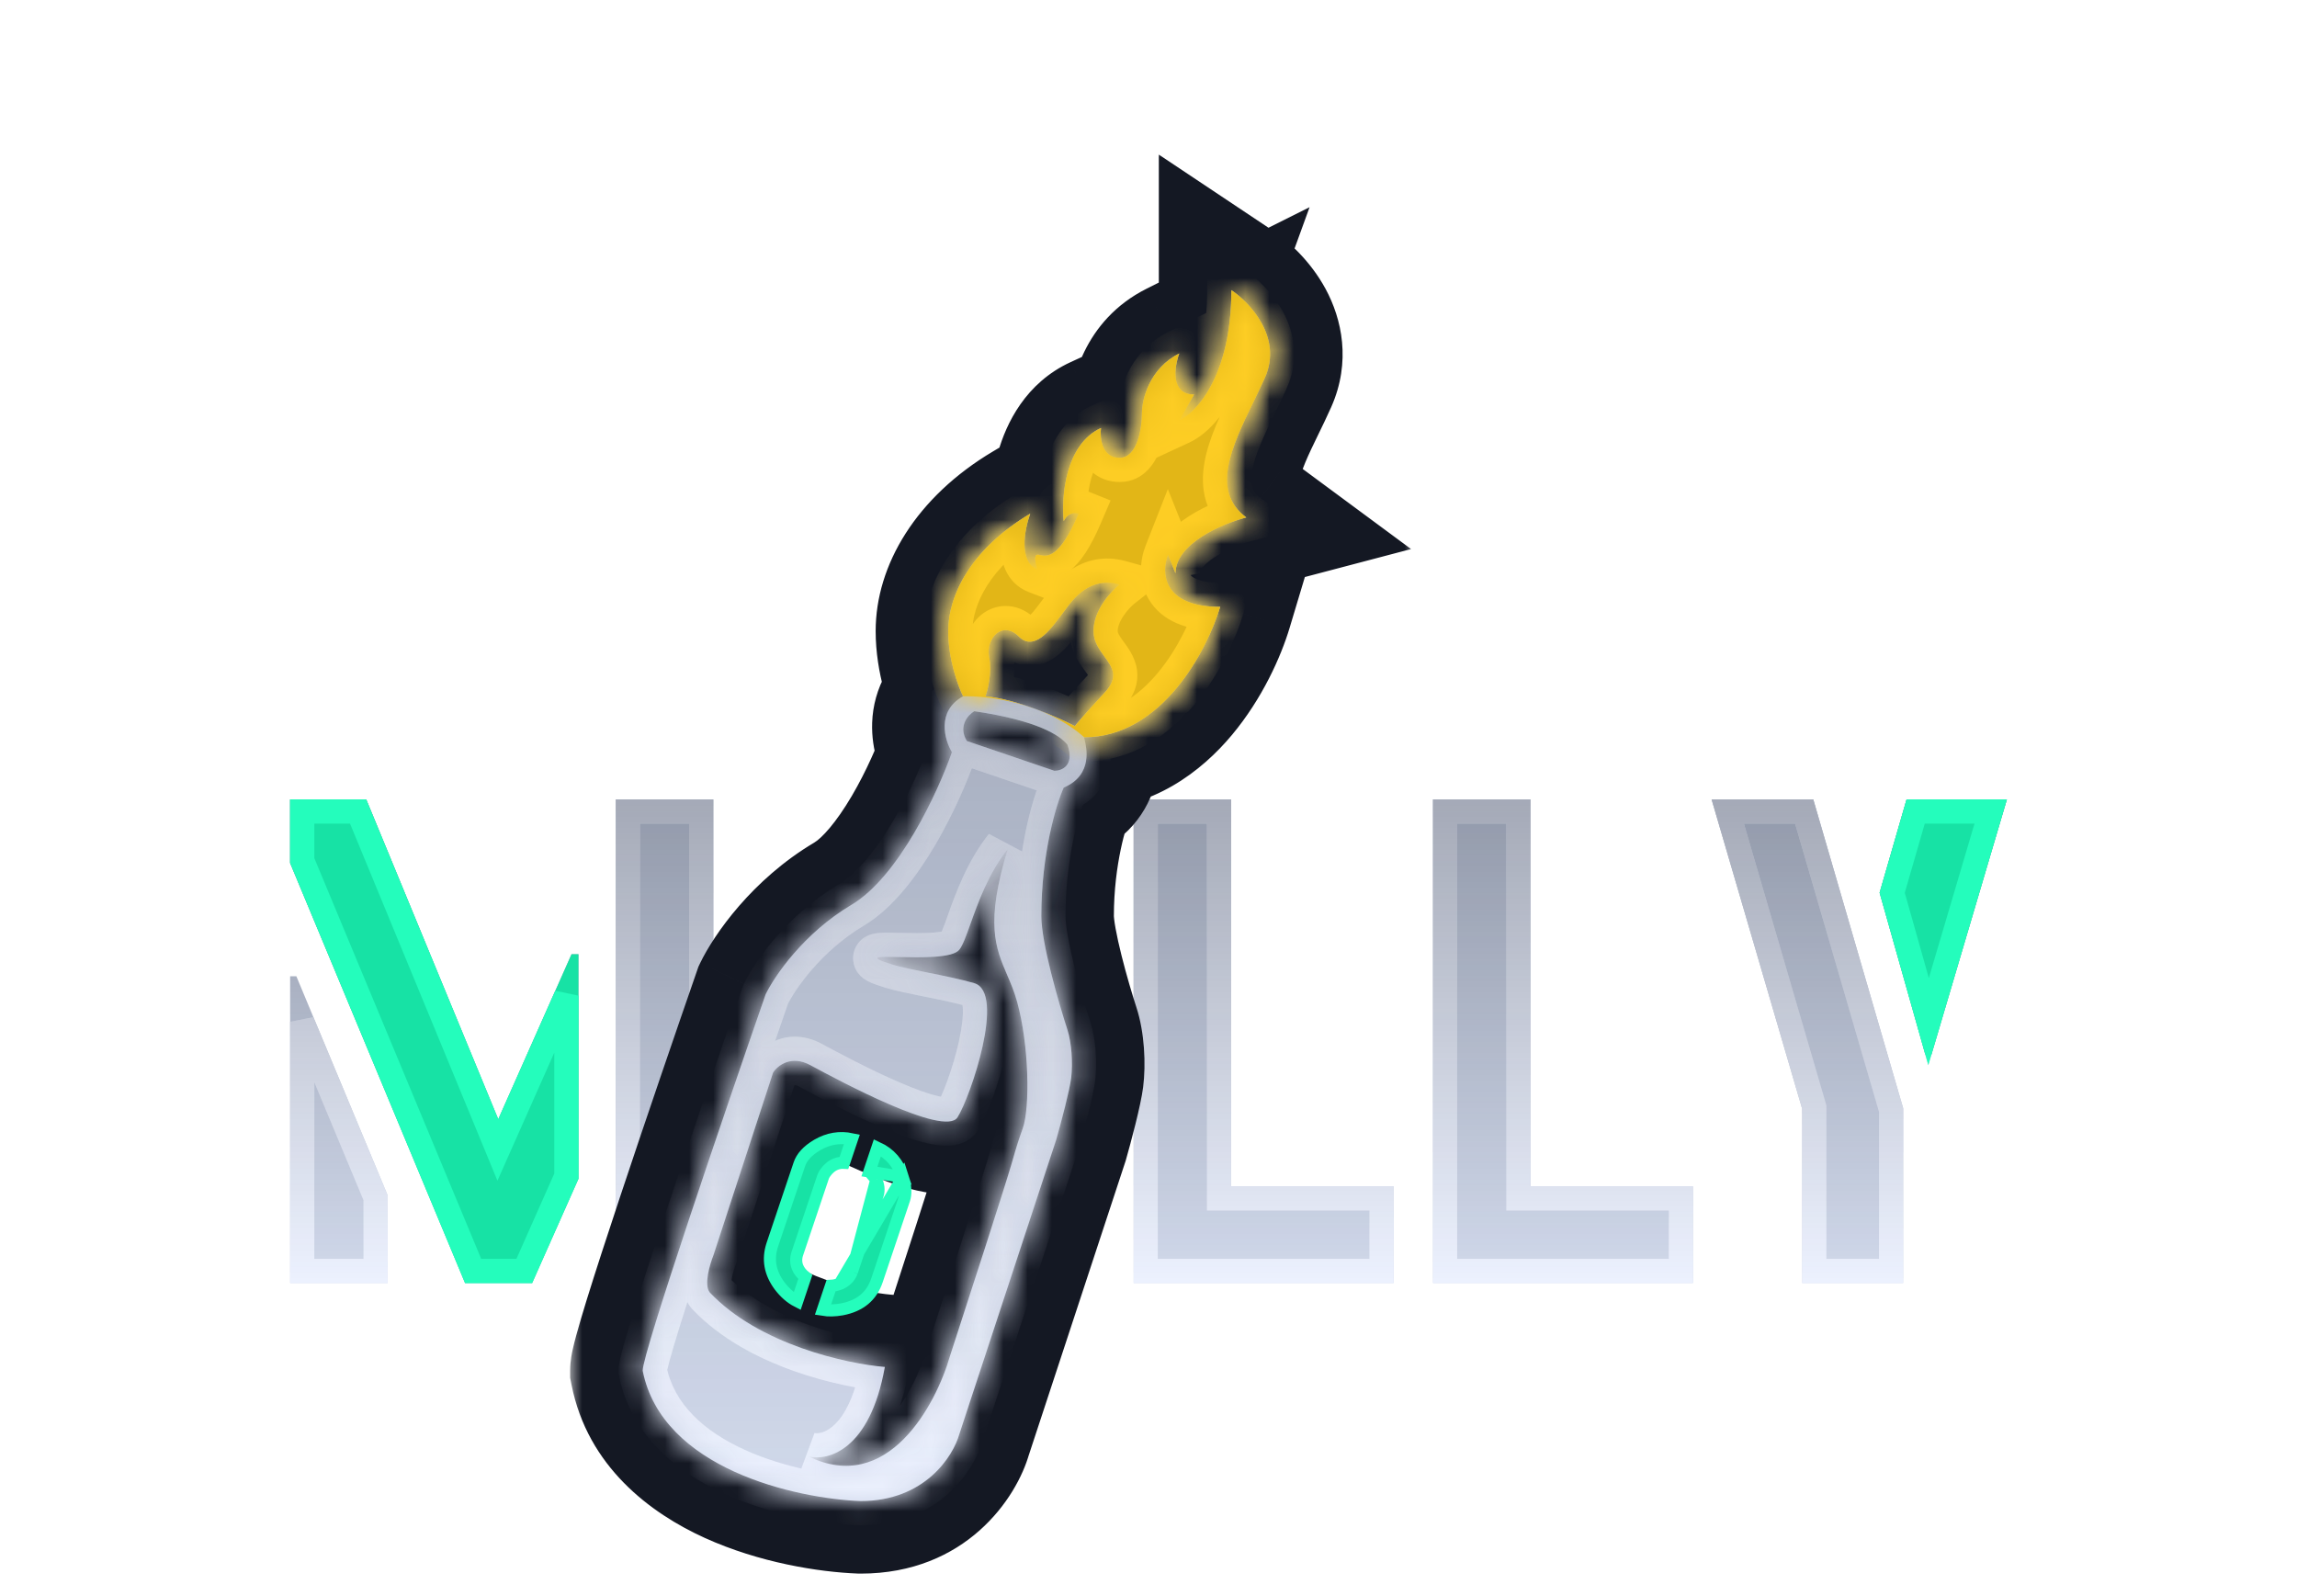 <svg width="95" height="66" viewBox="0 0 95 66" fill="none" xmlns="http://www.w3.org/2000/svg">
<g filter="url(#filter0_d_2793_46012)">
<path d="M12 53.063V40.377H12.257L16.032 49.434V53.063H12ZM12 35.691V33.063H15.145L20.607 46.291L23.638 39.463H23.924V48.748L22.008 53.063H19.234L12 35.691ZM25.468 53.063V33.063H29.5V53.063H25.468Z" fill="#D1D9EB"/>
<path d="M12 53.063V40.377H12.257L16.032 49.434V53.063H12ZM12 35.691V33.063H15.145L20.607 46.291L23.638 39.463H23.924V48.748L22.008 53.063H19.234L12 35.691ZM25.468 53.063V33.063H29.5V53.063H25.468Z" fill="url(#paint0_linear_2793_46012)"/>
<path d="M46.885 53.063V33.063H50.917V49.063H57.637V53.063H46.885Z" fill="#D1D9EB"/>
<path d="M46.885 53.063V33.063H50.917V49.063H57.637V53.063H46.885Z" fill="url(#paint1_linear_2793_46012)"/>
<path d="M59.267 53.063V33.063H63.298V49.063H70.018V53.063H59.267Z" fill="#D1D9EB"/>
<path d="M59.267 53.063V33.063H63.298V49.063H70.018V53.063H59.267Z" fill="url(#paint2_linear_2793_46012)"/>
<path d="M70.79 33.063H74.994L78.711 45.834V53.063H74.536V45.863L70.79 33.063ZM77.739 36.92L78.854 33.063H83L79.883 43.605H79.626L77.739 36.92Z" fill="#D1D9EB"/>
<path d="M70.79 33.063H74.994L78.711 45.834V53.063H74.536V45.863L70.79 33.063ZM77.739 36.92L78.854 33.063H83L79.883 43.605H79.626L77.739 36.92Z" fill="url(#paint3_linear_2793_46012)"/>
<path d="M21.064 46.494L23.424 41.177V48.642L21.683 52.563H19.568L12.5 35.591V33.563H14.811L20.145 46.482L20.59 47.561L21.064 46.494ZM50.917 49.563H57.137V52.563H47.385V33.563H50.417V49.063V49.563H50.917ZM63.298 49.563H69.518V52.563H59.767V33.563H62.798V49.063V49.563H63.298ZM78.211 45.905V52.563H75.036V45.863V45.791L75.016 45.722L71.457 33.563H74.618L78.211 45.905ZM12.5 52.563V42.259L15.532 49.534V52.563H12.5ZM25.968 52.563V33.563H29V52.563H25.968ZM79.763 42.25L78.259 36.921L79.23 33.563H82.331L79.763 42.25Z" stroke="#EDF2FF"/>
<path d="M21.064 46.494L23.424 41.177V48.642L21.683 52.563H19.568L12.5 35.591V33.563H14.811L20.145 46.482L20.59 47.561L21.064 46.494ZM50.917 49.563H57.137V52.563H47.385V33.563H50.417V49.063V49.563H50.917ZM63.298 49.563H69.518V52.563H59.767V33.563H62.798V49.063V49.563H63.298ZM78.211 45.905V52.563H75.036V45.863V45.791L75.016 45.722L71.457 33.563H74.618L78.211 45.905ZM12.5 52.563V42.259L15.532 49.534V52.563H12.5ZM25.968 52.563V33.563H29V52.563H25.968ZM79.763 42.25L78.259 36.921L79.23 33.563H82.331L79.763 42.25Z" stroke="url(#paint4_linear_2793_46012)"/>
</g>
<g filter="url(#filter1_dd_2793_46012)">
<path d="M77.738 36.92L78.853 33.063H83L79.883 43.605H79.626L77.738 36.92Z" fill="#17E2A5"/>
<path d="M79.762 42.25L78.258 36.921L79.229 33.563H82.331L79.762 42.25Z" stroke="#24FDBC"/>
</g>
<g filter="url(#filter2_dd_2793_46012)">
<path d="M12 35.691V33.063H15.145L20.607 46.291L23.638 39.463H23.924V48.748L22.008 53.063H19.234L12 35.691Z" fill="#17E2A5"/>
<path d="M21.064 46.494L23.424 41.177V48.642L21.683 52.563H19.568L12.5 35.591V33.563H14.811L20.145 46.482L20.59 47.561L21.064 46.494Z" stroke="#24FDBC"/>
</g>
<mask id="path-7-outside-1_2793_46012" maskUnits="userSpaceOnUse" x="23.58" y="6" width="35" height="60" fill="black">
<rect fill="white" x="23.58" y="6" width="35" height="60"/>
<path fill-rule="evenodd" clip-rule="evenodd" d="M35.594 62.08C32.924 61.978 27.381 60.755 26.58 56.687C26.58 55.947 29.97 46.003 31.665 41.124C32.025 40.379 33.237 38.596 35.209 37.425C37.182 36.254 38.805 32.726 39.37 31.108C39.062 30.594 38.723 29.413 39.832 28.796C39.627 28.385 39.216 27.271 39.216 26.099C39.216 24.636 40.14 22.709 42.606 21.246C42.375 21.888 42.113 23.249 42.914 23.557C42.837 23.352 42.729 22.941 42.914 22.941C42.944 22.941 42.978 22.948 43.018 22.957C43.289 23.016 43.802 23.128 44.609 21.246C44.481 21.194 44.178 21.184 43.993 21.554C43.89 20.552 44.054 18.38 45.534 17.701C45.482 18.112 45.564 18.934 46.304 18.934C47.044 18.934 47.229 17.701 47.229 17.085C47.229 16.52 47.537 15.236 48.77 14.62C48.564 15.185 48.4 16.315 49.386 16.315L48.77 17.393C49.489 17.059 50.927 15.513 50.927 12C51.697 12.514 53.053 13.957 52.314 15.621C52.166 15.953 52.001 16.292 51.835 16.634C50.959 18.436 50.054 20.299 51.543 21.4C50.567 21.657 48.615 22.478 48.615 23.711L48.307 22.941C48.025 23.66 48.061 25.098 50.465 25.098C49.925 26.896 48.045 30.491 44.84 30.491C44.828 30.479 44.835 30.508 44.85 30.567C44.929 30.88 45.224 32.053 43.993 32.572C43.684 33.265 43.068 35.299 43.068 37.888C43.068 38.997 43.787 41.483 44.147 42.587C44.322 43.127 44.378 43.974 44.301 44.591C44.24 45.08 43.89 46.414 43.684 47.133L39.678 59.307C39.421 60.231 38.245 62.08 35.594 62.08ZM40.757 28.796C42.051 28.919 43.761 29.669 44.455 30.029C44.532 29.926 44.886 29.505 45.688 28.642C46.29 27.993 46.001 27.596 45.674 27.147C45.458 26.849 45.225 26.529 45.225 26.1C45.225 25.237 45.944 24.456 46.304 24.173C45.072 23.831 44.387 24.767 44.033 25.249C43.989 25.31 43.95 25.363 43.916 25.406C43.881 25.449 43.84 25.503 43.795 25.564C43.435 26.044 42.759 26.946 42.144 26.331C41.45 25.637 40.757 26.408 40.911 27.178C41.034 27.795 40.859 28.514 40.757 28.796ZM39.986 30.645C39.616 30.029 40.038 29.567 40.294 29.413C42.914 29.798 43.839 30.414 44.147 30.799C44.455 31.662 43.916 31.878 43.607 31.878C42.554 31.518 40.356 30.769 39.986 30.645ZM33.437 60.231C34.233 60.437 35.98 59.985 36.596 56.533C35.03 56.405 31.388 55.608 29.354 53.451C29.107 53.143 29.354 52.295 29.508 51.91L31.973 44.36C32.153 44.077 32.713 43.62 33.514 44.051L33.56 44.076C34.646 44.661 39.069 47.044 39.601 46.209C40.14 45.361 41.604 41.047 40.294 40.661C39.747 40.5 39.049 40.36 38.401 40.23L38.401 40.23C37.81 40.112 37.26 40.001 36.904 39.891C35.812 39.552 36.322 39.563 37.192 39.581C38.101 39.601 39.402 39.629 39.678 39.275C39.822 39.09 39.962 38.699 40.139 38.202C40.456 37.319 40.892 36.1 41.681 35.114C40.736 38.185 41.176 39.21 41.656 40.326C41.802 40.666 41.951 41.014 42.066 41.432C42.56 43.219 42.606 45.798 42.298 46.671L42.272 46.743C42.136 47.129 42.068 47.321 41.835 48.135C41.589 48.998 40.038 53.785 39.293 56.071C38.702 58.125 36.704 61.834 33.437 60.231Z"/>
</mask>
<path fill-rule="evenodd" clip-rule="evenodd" d="M35.594 62.08C32.924 61.978 27.381 60.755 26.58 56.687C26.58 55.947 29.97 46.003 31.665 41.124C32.025 40.379 33.237 38.596 35.209 37.425C37.182 36.254 38.805 32.726 39.37 31.108C39.062 30.594 38.723 29.413 39.832 28.796C39.627 28.385 39.216 27.271 39.216 26.099C39.216 24.636 40.14 22.709 42.606 21.246C42.375 21.888 42.113 23.249 42.914 23.557C42.837 23.352 42.729 22.941 42.914 22.941C42.944 22.941 42.978 22.948 43.018 22.957C43.289 23.016 43.802 23.128 44.609 21.246C44.481 21.194 44.178 21.184 43.993 21.554C43.89 20.552 44.054 18.38 45.534 17.701C45.482 18.112 45.564 18.934 46.304 18.934C47.044 18.934 47.229 17.701 47.229 17.085C47.229 16.52 47.537 15.236 48.77 14.62C48.564 15.185 48.4 16.315 49.386 16.315L48.77 17.393C49.489 17.059 50.927 15.513 50.927 12C51.697 12.514 53.053 13.957 52.314 15.621C52.166 15.953 52.001 16.292 51.835 16.634C50.959 18.436 50.054 20.299 51.543 21.4C50.567 21.657 48.615 22.478 48.615 23.711L48.307 22.941C48.025 23.66 48.061 25.098 50.465 25.098C49.925 26.896 48.045 30.491 44.84 30.491C44.828 30.479 44.835 30.508 44.85 30.567C44.929 30.88 45.224 32.053 43.993 32.572C43.684 33.265 43.068 35.299 43.068 37.888C43.068 38.997 43.787 41.483 44.147 42.587C44.322 43.127 44.378 43.974 44.301 44.591C44.24 45.08 43.89 46.414 43.684 47.133L39.678 59.307C39.421 60.231 38.245 62.08 35.594 62.08ZM40.757 28.796C42.051 28.919 43.761 29.669 44.455 30.029C44.532 29.926 44.886 29.505 45.688 28.642C46.29 27.993 46.001 27.596 45.674 27.147C45.458 26.849 45.225 26.529 45.225 26.1C45.225 25.237 45.944 24.456 46.304 24.173C45.072 23.831 44.387 24.767 44.033 25.249C43.989 25.31 43.95 25.363 43.916 25.406C43.881 25.449 43.84 25.503 43.795 25.564C43.435 26.044 42.759 26.946 42.144 26.331C41.45 25.637 40.757 26.408 40.911 27.178C41.034 27.795 40.859 28.514 40.757 28.796ZM39.986 30.645C39.616 30.029 40.038 29.567 40.294 29.413C42.914 29.798 43.839 30.414 44.147 30.799C44.455 31.662 43.916 31.878 43.607 31.878C42.554 31.518 40.356 30.769 39.986 30.645ZM33.437 60.231C34.233 60.437 35.98 59.985 36.596 56.533C35.03 56.405 31.388 55.608 29.354 53.451C29.107 53.143 29.354 52.295 29.508 51.91L31.973 44.36C32.153 44.077 32.713 43.62 33.514 44.051L33.56 44.076C34.646 44.661 39.069 47.044 39.601 46.209C40.14 45.361 41.604 41.047 40.294 40.661C39.747 40.5 39.049 40.36 38.401 40.23L38.401 40.23C37.81 40.112 37.26 40.001 36.904 39.891C35.812 39.552 36.322 39.563 37.192 39.581C38.101 39.601 39.402 39.629 39.678 39.275C39.822 39.09 39.962 38.699 40.139 38.202C40.456 37.319 40.892 36.1 41.681 35.114C40.736 38.185 41.176 39.21 41.656 40.326C41.802 40.666 41.951 41.014 42.066 41.432C42.56 43.219 42.606 45.798 42.298 46.671L42.272 46.743C42.136 47.129 42.068 47.321 41.835 48.135C41.589 48.998 40.038 53.785 39.293 56.071C38.702 58.125 36.704 61.834 33.437 60.231Z" fill="#D1D9EB"/>
<path d="M26.58 56.687H23.58V56.98L23.637 57.267L26.58 56.687ZM35.594 62.08L35.479 65.078L35.537 65.08H35.594V62.08ZM31.665 41.124L28.963 39.819L28.888 39.975L28.831 40.139L31.665 41.124ZM39.37 31.108L42.202 32.097L42.666 30.77L41.942 29.564L39.37 31.108ZM39.832 28.796L41.289 31.419L43.8 30.024L42.515 27.454L39.832 28.796ZM42.606 21.246L45.428 22.262L48.259 14.4L41.074 18.666L42.606 21.246ZM42.914 23.557L41.837 26.357L48.066 28.753L45.723 22.504L42.914 23.557ZM43.018 22.957L42.379 25.888L42.379 25.888L43.018 22.957ZM44.609 21.246L47.366 22.427L48.577 19.602L45.723 18.46L44.609 21.246ZM43.993 21.554L41.008 21.86L42.061 32.125L46.676 22.895L43.993 21.554ZM45.534 17.701L48.51 18.073L49.178 12.731L44.284 14.974L45.534 17.701ZM48.77 14.62L51.589 15.645L54.162 8.569L47.428 11.936L48.77 14.62ZM49.386 16.315L51.991 17.803L54.555 13.315H49.386V16.315ZM48.77 17.393L46.165 15.905L41.494 24.079L50.033 20.114L48.77 17.393ZM50.927 12L52.591 9.504L47.927 6.394V12H50.927ZM52.314 15.621L49.572 14.403L49.572 14.403L52.314 15.621ZM51.835 16.634L54.533 17.946L54.533 17.946L51.835 16.634ZM51.543 21.4L52.307 24.301L58.36 22.708L53.326 18.987L51.543 21.4ZM48.615 23.711L45.83 24.825L51.615 23.711H48.615ZM48.307 22.941L51.093 21.826L48.282 14.8L45.515 21.844L48.307 22.941ZM50.465 25.098L53.338 25.96L54.497 22.098H50.465V25.098ZM44.84 30.491L42.719 32.612L43.597 33.491H44.84V30.491ZM44.85 30.567L41.941 31.299L41.941 31.299L44.85 30.567ZM43.993 32.572L42.828 29.807L41.734 30.267L41.251 31.353L43.993 32.572ZM44.147 42.587L46.999 41.659L46.999 41.659L44.147 42.587ZM44.301 44.591L47.278 44.963L47.278 44.963L44.301 44.591ZM43.684 47.133L46.534 48.071L46.553 48.015L46.569 47.958L43.684 47.133ZM39.678 59.307L36.828 58.369L36.806 58.436L36.788 58.504L39.678 59.307ZM44.455 30.029L43.074 32.692L45.33 33.862L46.855 31.829L44.455 30.029ZM40.757 28.796L37.937 27.771L36.612 31.415L40.472 31.783L40.757 28.796ZM45.688 28.642L47.886 30.683L47.886 30.683L45.688 28.642ZM45.674 27.147L48.1 25.382L48.1 25.382L45.674 27.147ZM46.304 24.173L48.157 26.532L52.819 22.87L47.107 21.283L46.304 24.173ZM44.033 25.249L41.613 23.477L41.612 23.477L44.033 25.249ZM43.916 25.406L46.258 27.28L46.258 27.28L43.916 25.406ZM43.795 25.564L41.395 23.765L41.395 23.765L43.795 25.564ZM42.144 26.331L44.265 24.209L44.265 24.209L42.144 26.331ZM40.911 27.178L37.969 27.767L37.969 27.767L40.911 27.178ZM40.294 29.413L40.731 26.445L39.67 26.288L38.751 26.84L40.294 29.413ZM39.986 30.645L37.414 32.189L37.985 33.14L39.038 33.491L39.986 30.645ZM44.147 30.799L46.972 29.79L46.803 29.317L46.489 28.925L44.147 30.799ZM43.607 31.878L42.638 34.717L43.109 34.878H43.607V31.878ZM36.596 56.533L39.55 57.06L40.129 53.813L36.841 53.543L36.596 56.533ZM33.437 60.231L34.187 57.326L32.116 62.925L33.437 60.231ZM29.354 53.451L27.011 55.325L27.087 55.42L27.171 55.509L29.354 53.451ZM29.508 51.91L32.293 53.024L32.33 52.934L32.36 52.841L29.508 51.91ZM31.973 44.36L29.442 42.749L29.239 43.069L29.122 43.428L31.973 44.36ZM33.514 44.051L34.937 41.41L34.937 41.41L33.514 44.051ZM33.56 44.076L34.983 41.435L34.983 41.435L33.56 44.076ZM39.601 46.209L37.07 44.598L37.07 44.598L39.601 46.209ZM40.294 40.661L41.141 37.783L41.141 37.783L40.294 40.661ZM38.401 40.23L37.287 43.016L37.542 43.118L37.811 43.172L38.401 40.23ZM38.401 40.23L39.516 37.445L39.261 37.343L38.992 37.289L38.401 40.23ZM36.904 39.891L36.015 42.756L36.015 42.756L36.904 39.891ZM37.192 39.581L37.127 42.581L37.127 42.581L37.192 39.581ZM39.678 39.275L42.046 41.116L42.046 41.116L39.678 39.275ZM40.139 38.202L37.315 37.191L37.315 37.191L40.139 38.202ZM41.681 35.114L44.549 35.996L39.339 33.24L41.681 35.114ZM41.656 40.326L44.412 39.142L44.412 39.142L41.656 40.326ZM42.066 41.432L39.175 42.23L39.175 42.23L42.066 41.432ZM42.298 46.671L45.126 47.67L45.127 47.669L42.298 46.671ZM42.272 46.743L45.101 47.743L45.101 47.743L42.272 46.743ZM41.835 48.135L38.951 47.311L38.951 47.311L41.835 48.135ZM39.293 56.071L36.44 55.141L36.424 55.191L36.41 55.242L39.293 56.071ZM23.637 57.267C24.306 60.668 26.92 62.591 29.145 63.602C31.401 64.627 33.856 65.016 35.479 65.078L35.71 59.083C34.662 59.042 33.011 58.768 31.627 58.14C30.213 57.497 29.655 56.774 29.523 56.107L23.637 57.267ZM28.831 40.139C27.981 42.587 26.705 46.306 25.64 49.512C25.108 51.112 24.624 52.6 24.27 53.742C24.095 54.311 23.944 54.816 23.835 55.217C23.781 55.415 23.729 55.616 23.689 55.799C23.669 55.888 23.58 56.27 23.58 56.687H29.58C29.58 57.011 29.517 57.23 29.548 57.089C29.558 57.043 29.581 56.949 29.623 56.795C29.706 56.491 29.834 56.061 30.002 55.516C30.337 54.434 30.806 52.992 31.334 51.404C32.388 48.233 33.654 44.54 34.499 42.108L28.831 40.139ZM33.678 34.846C31.104 36.374 29.527 38.652 28.963 39.819L34.367 42.428C34.415 42.328 34.651 41.916 35.098 41.401C35.532 40.901 36.089 40.392 36.741 40.005L33.678 34.846ZM36.538 30.119C36.311 30.768 35.842 31.874 35.231 32.915C34.562 34.053 33.98 34.666 33.678 34.846L36.741 40.005C38.41 39.014 39.627 37.276 40.404 35.953C41.239 34.533 41.864 33.065 42.202 32.097L36.538 30.119ZM38.375 26.174C36.811 27.043 36.12 28.505 36.071 29.885C36.03 31.052 36.434 32.045 36.797 32.651L41.942 29.564C41.992 29.646 42.015 29.705 42.029 29.754C42.044 29.804 42.074 29.92 42.068 30.096C42.061 30.284 42.011 30.562 41.842 30.853C41.666 31.155 41.441 31.334 41.289 31.419L38.375 26.174ZM36.216 26.099C36.216 27.857 36.797 29.434 37.149 30.138L42.515 27.454C42.521 27.466 42.498 27.42 42.46 27.317C42.423 27.22 42.382 27.095 42.343 26.952C42.263 26.653 42.216 26.352 42.216 26.099H36.216ZM41.074 18.666C37.901 20.55 36.216 23.36 36.216 26.099H42.216C42.216 25.911 42.379 24.869 44.137 23.825L41.074 18.666ZM43.991 20.757C44.619 20.999 45.02 21.473 45.214 21.887C45.373 22.229 45.372 22.476 45.373 22.489C45.373 22.525 45.37 22.502 45.386 22.423C45.4 22.349 45.42 22.286 45.428 22.262L39.783 20.229C39.592 20.76 39.361 21.631 39.373 22.564C39.383 23.323 39.62 25.504 41.837 26.357L43.991 20.757ZM42.914 19.941C42.3 19.941 41.599 20.126 40.988 20.613C40.413 21.071 40.131 21.626 39.995 22.012C39.754 22.697 39.812 23.297 39.832 23.485C39.883 23.973 40.025 24.396 40.105 24.61L45.723 22.504C45.726 22.513 45.775 22.628 45.799 22.858C45.806 22.918 45.867 23.403 45.655 24.004C45.534 24.349 45.273 24.87 44.728 25.304C44.146 25.768 43.482 25.941 42.914 25.941V19.941ZM43.657 20.026C43.653 20.025 43.565 20.005 43.469 19.989C43.371 19.972 43.169 19.941 42.914 19.941V25.941C42.689 25.941 42.518 25.913 42.455 25.902C42.393 25.892 42.343 25.88 42.379 25.888L43.657 20.026ZM41.852 20.064C41.695 20.429 41.59 20.608 41.548 20.672C41.502 20.743 41.572 20.611 41.798 20.441C42.061 20.24 42.456 20.049 42.947 19.996C43.382 19.95 43.728 20.041 43.657 20.026L42.379 25.888C42.443 25.902 42.954 26.03 43.587 25.962C44.277 25.888 44.901 25.618 45.428 25.218C46.335 24.529 46.916 23.479 47.366 22.427L41.852 20.064ZM46.676 22.895C46.443 23.362 45.967 23.862 45.247 24.096C44.635 24.294 44.02 24.241 43.495 24.031L45.723 18.46C45.069 18.199 44.239 18.115 43.397 18.388C42.447 18.696 41.727 19.376 41.309 20.212L46.676 22.895ZM44.284 14.974C42.406 15.835 41.611 17.531 41.283 18.689C40.947 19.878 40.927 21.063 41.008 21.86L46.977 21.248C46.969 21.173 46.962 21.02 46.975 20.828C46.988 20.636 47.017 20.461 47.056 20.323C47.097 20.18 47.129 20.145 47.106 20.177C47.073 20.225 46.969 20.344 46.783 20.429L44.284 14.974ZM46.304 15.934C46.711 15.934 47.214 16.061 47.668 16.402C48.09 16.72 48.298 17.093 48.393 17.322C48.552 17.705 48.524 17.965 48.51 18.073L42.557 17.329C42.492 17.849 42.479 18.725 42.851 19.622C43.053 20.108 43.417 20.712 44.06 21.197C44.736 21.705 45.527 21.934 46.304 21.934V15.934ZM44.229 17.085C44.229 17.183 44.204 17.273 44.221 17.225C44.23 17.2 44.321 16.939 44.606 16.644C44.953 16.286 45.548 15.934 46.304 15.934V21.934C48.731 21.934 49.651 19.855 49.866 19.257C50.161 18.438 50.229 17.603 50.229 17.085H44.229ZM47.428 11.936C44.809 13.246 44.229 15.866 44.229 17.085H50.229C50.229 17.147 50.225 17.185 50.223 17.199C50.221 17.216 50.219 17.222 50.22 17.22C50.221 17.214 50.225 17.204 50.227 17.198C50.229 17.195 50.222 17.211 50.198 17.236C50.171 17.266 50.138 17.29 50.111 17.303L47.428 11.936ZM49.386 13.315C49.74 13.315 50.367 13.434 50.918 13.961C51.421 14.442 51.556 14.975 51.593 15.205C51.63 15.437 51.606 15.576 51.605 15.585C51.601 15.608 51.598 15.62 51.589 15.645L45.95 13.594C45.767 14.099 45.497 15.081 45.669 16.153C45.762 16.736 46.028 17.587 46.772 18.298C47.563 19.054 48.538 19.315 49.386 19.315V13.315ZM51.374 18.882L51.991 17.803L46.781 14.826L46.165 15.905L51.374 18.882ZM47.927 12C47.927 13.345 47.653 14.125 47.454 14.509C47.219 14.963 47.105 14.858 47.506 14.672L50.033 20.114C52.171 19.122 53.927 16.224 53.927 12H47.927ZM55.055 16.84C55.895 14.95 55.49 13.18 54.825 11.95C54.203 10.802 53.294 9.972 52.591 9.504L49.263 14.496C49.261 14.495 49.278 14.506 49.308 14.532C49.338 14.557 49.372 14.588 49.407 14.625C49.482 14.703 49.528 14.77 49.549 14.808C49.568 14.843 49.54 14.806 49.53 14.704C49.525 14.651 49.526 14.592 49.536 14.531C49.546 14.47 49.562 14.426 49.572 14.403L55.055 16.84ZM54.533 17.946C54.695 17.613 54.883 17.227 55.055 16.84L49.572 14.403C49.449 14.679 49.307 14.972 49.137 15.323L54.533 17.946ZM53.326 18.987C53.431 19.065 53.611 19.261 53.703 19.556C53.778 19.799 53.734 19.924 53.754 19.813C53.775 19.698 53.836 19.485 53.981 19.134C54.126 18.785 54.306 18.412 54.533 17.946L49.137 15.323C48.755 16.108 48.088 17.426 47.85 18.746C47.72 19.464 47.675 20.373 47.972 21.332C48.285 22.343 48.91 23.184 49.76 23.812L53.326 18.987ZM51.615 23.711C51.615 24.241 51.396 24.589 51.302 24.71C51.222 24.812 51.2 24.8 51.334 24.714C51.453 24.637 51.621 24.55 51.821 24.468C52.017 24.387 52.194 24.331 52.307 24.301L50.78 18.498C50.08 18.683 49.036 19.059 48.092 19.665C47.333 20.152 45.615 21.448 45.615 23.711H51.615ZM45.522 24.055L45.83 24.825L51.401 22.597L51.093 21.826L45.522 24.055ZM50.465 22.098C50.145 22.098 50.124 22.048 50.267 22.109C50.444 22.186 50.725 22.375 50.94 22.727C51.14 23.055 51.186 23.368 51.187 23.566C51.188 23.752 51.152 23.904 51.099 24.038L45.515 21.844C45.175 22.71 44.88 24.315 45.817 25.851C46.858 27.558 48.729 28.098 50.465 28.098V22.098ZM44.84 33.491C47.669 33.491 49.706 31.888 50.955 30.391C52.203 28.896 52.977 27.165 53.338 25.96L47.591 24.236C47.413 24.829 46.977 25.794 46.349 26.546C45.722 27.297 45.216 27.491 44.84 27.491V33.491ZM47.759 29.834C47.733 29.731 47.772 29.871 47.795 30.017C47.804 30.067 47.825 30.2 47.831 30.373C47.833 30.418 47.877 31.012 47.588 31.681C47.415 32.08 47.016 32.749 46.185 33.168C45.324 33.602 44.502 33.515 44 33.369C43.208 33.139 42.745 32.638 42.719 32.612L46.962 28.37C46.933 28.341 46.467 27.838 45.673 27.608C45.17 27.461 44.347 27.375 43.485 27.81C42.654 28.228 42.254 28.898 42.081 29.298C41.791 29.969 41.834 30.566 41.836 30.615C41.844 30.792 41.865 30.931 41.874 30.987C41.894 31.107 41.918 31.205 41.922 31.224C41.93 31.257 41.938 31.29 41.941 31.299L47.759 29.834ZM45.157 35.336C46.788 34.65 47.634 33.33 47.867 32.015C48.059 30.929 47.802 30.003 47.759 29.834L41.941 31.299C41.977 31.444 41.907 31.261 41.959 30.97C41.992 30.78 42.079 30.515 42.278 30.256C42.483 29.989 42.708 29.857 42.828 29.807L45.157 35.336ZM46.068 37.888C46.068 35.709 46.6 34.091 46.734 33.79L41.251 31.353C40.769 32.439 40.068 34.889 40.068 37.888H46.068ZM46.999 41.659C46.837 41.161 46.588 40.331 46.383 39.511C46.281 39.102 46.196 38.723 46.139 38.404C46.11 38.246 46.091 38.117 46.08 38.019C46.068 37.914 46.068 37.875 46.068 37.888H40.068C40.068 38.861 40.344 40.096 40.562 40.968C40.807 41.945 41.097 42.91 41.294 43.516L46.999 41.659ZM47.278 44.963C47.398 44.002 47.338 42.698 46.999 41.659L41.294 43.516C41.284 43.484 41.289 43.494 41.3 43.556C41.31 43.612 41.32 43.689 41.327 43.78C41.341 43.977 41.334 44.141 41.324 44.219L47.278 44.963ZM46.569 47.958C46.756 47.302 47.182 45.728 47.278 44.963L41.324 44.219C41.326 44.201 41.317 44.268 41.276 44.456C41.24 44.622 41.192 44.826 41.136 45.05C41.024 45.5 40.894 45.981 40.8 46.309L46.569 47.958ZM42.528 60.245L46.534 48.071L40.835 46.195L36.828 58.369L42.528 60.245ZM35.594 65.08C39.933 65.08 42.051 61.973 42.569 60.11L36.788 58.504C36.806 58.437 36.806 58.467 36.754 58.551C36.707 58.627 36.64 58.711 36.553 58.787C36.471 58.859 36.369 58.926 36.235 58.978C36.104 59.028 35.901 59.08 35.594 59.08V65.08ZM45.836 27.366C45.074 26.971 42.937 25.99 41.041 25.81L40.472 31.783C40.742 31.808 41.213 31.926 41.799 32.141C42.352 32.343 42.837 32.569 43.074 32.692L45.836 27.366ZM43.489 26.601C42.699 27.452 42.24 27.982 42.055 28.229L46.855 31.829C46.816 31.88 46.855 31.827 47.054 31.6C47.23 31.399 47.5 31.099 47.886 30.683L43.489 26.601ZM43.248 28.911C43.35 29.051 43.329 29.028 43.299 28.975C43.258 28.904 43.126 28.661 43.067 28.293C43.001 27.883 43.05 27.47 43.188 27.115C43.311 26.797 43.464 26.628 43.489 26.601L47.886 30.683C48.573 29.944 49.224 28.796 48.992 27.346C48.818 26.262 48.148 25.448 48.1 25.382L43.248 28.911ZM42.225 26.1C42.225 27.642 43.107 28.717 43.248 28.911L48.1 25.382C48.041 25.3 48.023 25.274 48.011 25.257C48.003 25.245 48.024 25.274 48.054 25.334C48.122 25.471 48.225 25.743 48.225 26.1H42.225ZM44.451 21.814C44.037 22.139 43.544 22.637 43.131 23.259C42.728 23.865 42.225 24.856 42.225 26.1H48.225C48.225 26.301 48.184 26.442 48.16 26.508C48.136 26.572 48.118 26.594 48.129 26.578C48.138 26.564 48.156 26.542 48.177 26.519C48.201 26.493 48.201 26.498 48.157 26.532L44.451 21.814ZM46.454 27.021C46.547 26.895 46.58 26.852 46.609 26.819C46.634 26.791 46.608 26.827 46.527 26.882C46.437 26.943 46.275 27.031 46.05 27.074C45.814 27.12 45.618 27.096 45.501 27.064L47.107 21.283C45.525 20.843 44.145 21.246 43.151 21.922C42.298 22.503 41.764 23.27 41.613 23.477L46.454 27.021ZM46.258 27.28C46.341 27.176 46.422 27.065 46.454 27.021L41.612 23.477C41.601 23.493 41.592 23.505 41.584 23.516C41.576 23.527 41.57 23.535 41.566 23.541C41.562 23.546 41.56 23.548 41.561 23.547C41.562 23.547 41.566 23.541 41.573 23.532L46.258 27.28ZM46.196 27.363C46.22 27.331 46.235 27.311 46.248 27.294C46.261 27.276 46.263 27.274 46.258 27.28L41.573 23.532C41.502 23.62 41.43 23.717 41.395 23.765L46.196 27.363ZM40.022 28.452C40.675 29.105 41.611 29.575 42.717 29.536C43.693 29.502 44.417 29.081 44.813 28.796C45.55 28.268 46.081 27.516 46.196 27.363L41.395 23.765C41.298 23.893 41.249 23.957 41.206 24.007C41.155 24.065 41.193 24.009 41.317 23.92C41.423 23.844 41.84 23.564 42.504 23.54C43.299 23.512 43.919 23.864 44.265 24.209L40.022 28.452ZM43.852 26.59C43.964 27.146 43.836 27.917 43.139 28.503C42.739 28.839 42.122 29.113 41.389 29.052C40.675 28.993 40.218 28.648 40.022 28.452L44.265 24.209C43.722 23.666 42.919 23.158 41.884 23.072C40.831 22.985 39.921 23.37 39.28 23.908C38.101 24.898 37.704 26.44 37.969 27.767L43.852 26.59ZM43.576 29.821C43.765 29.301 44.13 27.976 43.852 26.59L37.969 27.767C37.96 27.723 37.956 27.69 37.955 27.671C37.953 27.651 37.953 27.64 37.953 27.639C37.953 27.638 37.953 27.643 37.952 27.653C37.952 27.664 37.95 27.678 37.948 27.695C37.945 27.711 37.943 27.729 37.939 27.746C37.936 27.763 37.932 27.778 37.929 27.79C37.926 27.803 37.924 27.809 37.924 27.809C37.924 27.809 37.925 27.806 37.927 27.8C37.929 27.795 37.932 27.785 37.937 27.771L43.576 29.821ZM38.751 26.84C38.211 27.164 37.542 27.757 37.15 28.67C36.682 29.756 36.726 31.042 37.414 32.189L42.559 29.102C42.687 29.315 42.811 29.629 42.836 30.022C42.861 30.412 42.781 30.762 42.661 31.041C42.45 31.531 42.121 31.815 41.838 31.985L38.751 26.84ZM46.489 28.925C45.427 27.598 43.493 26.851 40.731 26.445L39.858 32.381C41.007 32.55 41.632 32.749 41.927 32.873C42.237 33.002 42.064 32.998 41.804 32.673L46.489 28.925ZM43.607 34.878C44.288 34.878 45.51 34.666 46.413 33.583C47.474 32.309 47.331 30.796 46.972 29.79L41.322 31.808C41.271 31.666 41.012 30.692 41.804 29.742C42.437 28.982 43.235 28.878 43.607 28.878V34.878ZM39.038 33.491C39.394 33.61 41.576 34.355 42.638 34.717L44.577 29.039C43.533 28.683 41.318 27.927 40.935 27.799L39.038 33.491ZM33.643 56.006C33.411 57.306 33.053 57.543 33.146 57.463C33.251 57.374 33.611 57.178 34.187 57.326L32.688 63.136C34.059 63.49 35.691 63.17 37.022 62.044C38.342 60.927 39.165 59.211 39.55 57.06L33.643 56.006ZM27.171 55.509C28.642 57.069 30.553 58.012 32.143 58.579C33.758 59.154 35.317 59.438 36.351 59.523L36.841 53.543C36.309 53.499 35.264 53.321 34.157 52.927C33.026 52.524 32.1 51.99 31.537 51.393L27.171 55.509ZM26.723 50.796C26.588 51.132 26.416 51.651 26.322 52.213C26.275 52.493 26.228 52.895 26.26 53.347C26.288 53.746 26.402 54.564 27.011 55.325L31.696 51.577C31.951 51.895 32.081 52.206 32.149 52.424C32.216 52.642 32.237 52.818 32.245 52.922C32.252 53.029 32.249 53.106 32.246 53.144C32.243 53.184 32.239 53.205 32.239 53.206C32.239 53.208 32.24 53.2 32.244 53.182C32.248 53.165 32.254 53.144 32.261 53.121C32.276 53.069 32.29 53.032 32.293 53.024L26.723 50.796ZM29.122 43.428L26.656 50.979L32.36 52.841L34.825 45.291L29.122 43.428ZM34.937 41.41C33.811 40.804 32.581 40.719 31.484 41.119C30.516 41.471 29.836 42.131 29.442 42.749L34.504 45.97C34.291 46.306 33.98 46.595 33.538 46.757C33.29 46.847 33.01 46.891 32.722 46.868C32.436 46.846 32.221 46.762 32.092 46.693L34.937 41.41ZM34.983 41.435L34.937 41.41L32.092 46.693L32.137 46.717L34.983 41.435ZM37.07 44.598C37.748 43.532 38.788 43.407 38.999 43.39C39.264 43.369 39.384 43.415 39.25 43.385C39.019 43.332 38.586 43.183 37.977 42.921C36.804 42.414 35.534 41.732 34.983 41.435L32.137 46.717C32.673 47.006 34.157 47.807 35.6 48.43C36.299 48.731 37.139 49.058 37.921 49.236C38.294 49.32 38.855 49.42 39.468 49.372C40.026 49.328 41.321 49.094 42.132 47.819L37.07 44.598ZM39.448 43.539C38.712 43.323 38.247 42.817 38.021 42.398C37.922 42.213 37.875 42.059 37.853 41.971C37.83 41.882 37.825 41.826 37.824 41.816C37.823 41.803 37.829 41.871 37.811 42.037C37.793 42.194 37.761 42.39 37.71 42.621C37.609 43.085 37.457 43.587 37.302 44.013C37.225 44.224 37.155 44.397 37.099 44.521C37.033 44.671 37.021 44.676 37.07 44.598L42.132 47.819C42.452 47.316 42.735 46.628 42.94 46.064C43.17 45.431 43.404 44.671 43.572 43.903C43.729 43.184 43.879 42.241 43.804 41.327C43.749 40.654 43.413 38.452 41.141 37.783L39.448 43.539ZM37.811 43.172C38.499 43.31 39.054 43.423 39.448 43.539L41.141 37.783C40.44 37.577 39.599 37.411 38.992 37.289L37.811 43.172ZM37.287 43.016L37.287 43.016L39.516 37.445L39.516 37.445L37.287 43.016ZM36.015 42.756C36.555 42.924 37.291 43.067 37.811 43.172L38.992 37.289C38.328 37.156 37.965 37.079 37.794 37.026L36.015 42.756ZM37.256 36.582C37.056 36.578 36.806 36.572 36.594 36.574C36.488 36.576 36.34 36.579 36.183 36.592C36.108 36.598 35.706 36.626 35.261 36.792C35.089 36.857 34.398 37.119 33.865 37.848C33.553 38.274 33.312 38.842 33.285 39.507C33.26 40.15 33.441 40.674 33.629 41.032C33.958 41.66 34.42 41.999 34.552 42.095C34.745 42.235 34.919 42.327 35.019 42.377C35.361 42.549 35.757 42.676 36.015 42.756L37.794 37.026C37.506 36.936 37.556 36.937 37.714 37.017C37.767 37.043 37.905 37.115 38.072 37.236C38.177 37.312 38.622 37.634 38.943 38.247C39.126 38.596 39.306 39.113 39.281 39.749C39.254 40.407 39.016 40.969 38.709 41.389C38.184 42.105 37.51 42.357 37.364 42.412C37.125 42.501 36.933 42.536 36.861 42.548C36.771 42.563 36.705 42.569 36.678 42.572C36.627 42.576 36.612 42.575 36.658 42.574C36.752 42.573 36.892 42.576 37.127 42.581L37.256 36.582ZM37.31 37.433C37.624 37.029 37.968 36.821 38.147 36.728C38.334 36.631 38.477 36.59 38.524 36.577C38.612 36.553 38.608 36.565 38.452 36.576C38.317 36.586 38.14 36.591 37.923 36.592C37.707 36.592 37.488 36.587 37.256 36.582L37.127 42.581C37.548 42.59 38.25 42.607 38.893 42.56C39.21 42.537 39.64 42.49 40.078 42.372C40.381 42.291 41.344 42.019 42.046 41.116L37.31 37.433ZM37.315 37.191C37.27 37.318 37.233 37.421 37.198 37.514C37.164 37.607 37.139 37.671 37.121 37.715C37.102 37.762 37.101 37.76 37.116 37.73C37.125 37.713 37.143 37.678 37.172 37.632C37.199 37.587 37.245 37.516 37.31 37.433L42.046 41.116C42.388 40.676 42.586 40.201 42.671 39.996C42.778 39.735 42.883 39.441 42.964 39.214L37.315 37.191ZM39.339 33.24C38.19 34.676 37.61 36.366 37.315 37.191L42.964 39.214C43.301 38.271 43.594 37.525 44.024 36.988L39.339 33.24ZM44.412 39.142C44.18 38.601 44.143 38.478 44.128 38.254C44.109 37.974 44.135 37.34 44.549 35.996L38.814 34.232C38.283 35.959 38.056 37.372 38.141 38.652C38.23 39.987 38.652 40.934 38.899 41.509L44.412 39.142ZM44.959 40.634C44.782 39.994 44.553 39.471 44.412 39.142L38.899 41.509C39.05 41.861 39.121 42.035 39.175 42.23L44.959 40.634ZM45.127 47.669C45.485 46.654 45.516 45.291 45.481 44.288C45.44 43.151 45.284 41.815 44.959 40.634L39.175 42.23C39.342 42.836 39.455 43.683 39.484 44.501C39.498 44.898 39.491 45.241 39.47 45.497C39.446 45.806 39.416 45.823 39.469 45.673L45.127 47.669ZM45.101 47.743L45.126 47.67L39.469 45.672L39.443 45.744L45.101 47.743ZM44.72 48.959C44.936 48.203 44.986 48.069 45.101 47.743L39.444 45.744C39.286 46.189 39.2 46.44 38.951 47.311L44.72 48.959ZM42.145 57C42.876 54.758 44.454 49.891 44.72 48.959L38.951 47.311C38.724 48.105 37.199 52.812 36.44 55.141L42.145 57ZM32.116 62.925C33.489 63.598 34.935 63.796 36.335 63.466C37.682 63.149 38.73 62.406 39.492 61.642C40.96 60.171 41.801 58.205 42.176 56.9L36.41 55.242C36.315 55.57 36.154 55.996 35.932 56.417C35.707 56.846 35.466 57.182 35.245 57.403C35.026 57.623 34.924 57.634 34.96 57.626C35.048 57.605 35.018 57.665 34.758 57.538L32.116 62.925Z" fill="#141823" mask="url(#path-7-outside-1_2793_46012)"/>
<mask id="path-9-inside-2_2793_46012" fill="white">
<path fill-rule="evenodd" clip-rule="evenodd" d="M35.594 62.08C32.924 61.978 27.381 60.755 26.58 56.687C26.58 55.947 29.97 46.003 31.665 41.124C32.025 40.379 33.237 38.596 35.209 37.425C37.182 36.254 38.805 32.726 39.37 31.108C39.062 30.594 38.723 29.413 39.832 28.796C39.627 28.385 39.216 27.271 39.216 26.099C39.216 24.636 40.14 22.709 42.606 21.246C42.375 21.888 42.113 23.249 42.914 23.557C42.837 23.352 42.729 22.941 42.914 22.941C42.944 22.941 42.978 22.948 43.018 22.957C43.289 23.016 43.802 23.128 44.609 21.246C44.481 21.194 44.178 21.184 43.993 21.554C43.89 20.552 44.054 18.38 45.534 17.701C45.482 18.112 45.564 18.934 46.304 18.934C47.044 18.934 47.229 17.701 47.229 17.085C47.229 16.52 47.537 15.236 48.77 14.62C48.564 15.185 48.4 16.315 49.386 16.315L48.77 17.393C49.489 17.059 50.927 15.513 50.927 12C51.697 12.514 53.053 13.957 52.314 15.621C52.166 15.953 52.001 16.292 51.835 16.634C50.959 18.436 50.054 20.299 51.543 21.4C50.567 21.657 48.615 22.478 48.615 23.711L48.307 22.941C48.025 23.66 48.061 25.098 50.465 25.098C49.925 26.896 48.045 30.491 44.84 30.491C44.828 30.479 44.835 30.508 44.85 30.567C44.929 30.88 45.224 32.053 43.993 32.572C43.684 33.265 43.068 35.299 43.068 37.888C43.068 38.997 43.787 41.483 44.147 42.587C44.322 43.127 44.378 43.974 44.301 44.591C44.24 45.08 43.89 46.414 43.684 47.133L39.678 59.307C39.421 60.231 38.245 62.08 35.594 62.08ZM40.757 28.796C42.051 28.919 43.761 29.669 44.455 30.029C44.532 29.926 44.886 29.505 45.688 28.642C46.29 27.993 46.001 27.596 45.674 27.147C45.458 26.849 45.225 26.529 45.225 26.1C45.225 25.237 45.944 24.456 46.304 24.173C45.072 23.831 44.387 24.767 44.033 25.249C43.989 25.31 43.95 25.363 43.916 25.406C43.881 25.449 43.84 25.503 43.795 25.564C43.435 26.044 42.759 26.946 42.144 26.331C41.45 25.637 40.757 26.408 40.911 27.178C41.034 27.795 40.859 28.514 40.757 28.796ZM39.986 30.645C39.616 30.029 40.038 29.567 40.294 29.413C42.914 29.798 43.839 30.414 44.147 30.799C44.455 31.662 43.916 31.878 43.607 31.878C42.554 31.518 40.356 30.769 39.986 30.645ZM33.437 60.231C34.233 60.437 35.98 59.985 36.596 56.533C35.03 56.405 31.388 55.608 29.354 53.451C29.107 53.143 29.354 52.295 29.508 51.91L31.973 44.36C32.153 44.077 32.713 43.62 33.514 44.051L33.56 44.076C34.646 44.661 39.069 47.044 39.601 46.209C40.14 45.361 41.604 41.047 40.294 40.661C39.747 40.5 39.049 40.36 38.401 40.23L38.401 40.23C37.81 40.112 37.26 40.001 36.904 39.891C35.812 39.552 36.322 39.563 37.192 39.581C38.101 39.601 39.402 39.629 39.678 39.275C39.822 39.09 39.962 38.699 40.139 38.202C40.456 37.319 40.892 36.1 41.681 35.114C40.736 38.185 41.176 39.21 41.656 40.326C41.802 40.666 41.951 41.014 42.066 41.432C42.56 43.219 42.606 45.798 42.298 46.671L42.272 46.743C42.136 47.129 42.068 47.321 41.835 48.135C41.589 48.998 40.038 53.785 39.293 56.071C38.702 58.125 36.704 61.834 33.437 60.231Z"/>
</mask>
<path fill-rule="evenodd" clip-rule="evenodd" d="M35.594 62.08C32.924 61.978 27.381 60.755 26.58 56.687C26.58 55.947 29.97 46.003 31.665 41.124C32.025 40.379 33.237 38.596 35.209 37.425C37.182 36.254 38.805 32.726 39.37 31.108C39.062 30.594 38.723 29.413 39.832 28.796C39.627 28.385 39.216 27.271 39.216 26.099C39.216 24.636 40.14 22.709 42.606 21.246C42.375 21.888 42.113 23.249 42.914 23.557C42.837 23.352 42.729 22.941 42.914 22.941C42.944 22.941 42.978 22.948 43.018 22.957C43.289 23.016 43.802 23.128 44.609 21.246C44.481 21.194 44.178 21.184 43.993 21.554C43.89 20.552 44.054 18.38 45.534 17.701C45.482 18.112 45.564 18.934 46.304 18.934C47.044 18.934 47.229 17.701 47.229 17.085C47.229 16.52 47.537 15.236 48.77 14.62C48.564 15.185 48.4 16.315 49.386 16.315L48.77 17.393C49.489 17.059 50.927 15.513 50.927 12C51.697 12.514 53.053 13.957 52.314 15.621C52.166 15.953 52.001 16.292 51.835 16.634C50.959 18.436 50.054 20.299 51.543 21.4C50.567 21.657 48.615 22.478 48.615 23.711L48.307 22.941C48.025 23.66 48.061 25.098 50.465 25.098C49.925 26.896 48.045 30.491 44.84 30.491C44.828 30.479 44.835 30.508 44.85 30.567C44.929 30.88 45.224 32.053 43.993 32.572C43.684 33.265 43.068 35.299 43.068 37.888C43.068 38.997 43.787 41.483 44.147 42.587C44.322 43.127 44.378 43.974 44.301 44.591C44.24 45.08 43.89 46.414 43.684 47.133L39.678 59.307C39.421 60.231 38.245 62.08 35.594 62.08ZM40.757 28.796C42.051 28.919 43.761 29.669 44.455 30.029C44.532 29.926 44.886 29.505 45.688 28.642C46.29 27.993 46.001 27.596 45.674 27.147C45.458 26.849 45.225 26.529 45.225 26.1C45.225 25.237 45.944 24.456 46.304 24.173C45.072 23.831 44.387 24.767 44.033 25.249C43.989 25.31 43.95 25.363 43.916 25.406C43.881 25.449 43.84 25.503 43.795 25.564C43.435 26.044 42.759 26.946 42.144 26.331C41.45 25.637 40.757 26.408 40.911 27.178C41.034 27.795 40.859 28.514 40.757 28.796ZM39.986 30.645C39.616 30.029 40.038 29.567 40.294 29.413C42.914 29.798 43.839 30.414 44.147 30.799C44.455 31.662 43.916 31.878 43.607 31.878C42.554 31.518 40.356 30.769 39.986 30.645ZM33.437 60.231C34.233 60.437 35.98 59.985 36.596 56.533C35.03 56.405 31.388 55.608 29.354 53.451C29.107 53.143 29.354 52.295 29.508 51.91L31.973 44.36C32.153 44.077 32.713 43.62 33.514 44.051L33.56 44.076C34.646 44.661 39.069 47.044 39.601 46.209C40.14 45.361 41.604 41.047 40.294 40.661C39.747 40.5 39.049 40.36 38.401 40.23L38.401 40.23C37.81 40.112 37.26 40.001 36.904 39.891C35.812 39.552 36.322 39.563 37.192 39.581C38.101 39.601 39.402 39.629 39.678 39.275C39.822 39.09 39.962 38.699 40.139 38.202C40.456 37.319 40.892 36.1 41.681 35.114C40.736 38.185 41.176 39.21 41.656 40.326C41.802 40.666 41.951 41.014 42.066 41.432C42.56 43.219 42.606 45.798 42.298 46.671L42.272 46.743C42.136 47.129 42.068 47.321 41.835 48.135C41.589 48.998 40.038 53.785 39.293 56.071C38.702 58.125 36.704 61.834 33.437 60.231Z" fill="#D1D9EB"/>
<path fill-rule="evenodd" clip-rule="evenodd" d="M35.594 62.08C32.924 61.978 27.381 60.755 26.58 56.687C26.58 55.947 29.97 46.003 31.665 41.124C32.025 40.379 33.237 38.596 35.209 37.425C37.182 36.254 38.805 32.726 39.37 31.108C39.062 30.594 38.723 29.413 39.832 28.796C39.627 28.385 39.216 27.271 39.216 26.099C39.216 24.636 40.14 22.709 42.606 21.246C42.375 21.888 42.113 23.249 42.914 23.557C42.837 23.352 42.729 22.941 42.914 22.941C42.944 22.941 42.978 22.948 43.018 22.957C43.289 23.016 43.802 23.128 44.609 21.246C44.481 21.194 44.178 21.184 43.993 21.554C43.89 20.552 44.054 18.38 45.534 17.701C45.482 18.112 45.564 18.934 46.304 18.934C47.044 18.934 47.229 17.701 47.229 17.085C47.229 16.52 47.537 15.236 48.77 14.62C48.564 15.185 48.4 16.315 49.386 16.315L48.77 17.393C49.489 17.059 50.927 15.513 50.927 12C51.697 12.514 53.053 13.957 52.314 15.621C52.166 15.953 52.001 16.292 51.835 16.634C50.959 18.436 50.054 20.299 51.543 21.4C50.567 21.657 48.615 22.478 48.615 23.711L48.307 22.941C48.025 23.66 48.061 25.098 50.465 25.098C49.925 26.896 48.045 30.491 44.84 30.491C44.828 30.479 44.835 30.508 44.85 30.567C44.929 30.88 45.224 32.053 43.993 32.572C43.684 33.265 43.068 35.299 43.068 37.888C43.068 38.997 43.787 41.483 44.147 42.587C44.322 43.127 44.378 43.974 44.301 44.591C44.24 45.08 43.89 46.414 43.684 47.133L39.678 59.307C39.421 60.231 38.245 62.08 35.594 62.08ZM40.757 28.796C42.051 28.919 43.761 29.669 44.455 30.029C44.532 29.926 44.886 29.505 45.688 28.642C46.29 27.993 46.001 27.596 45.674 27.147C45.458 26.849 45.225 26.529 45.225 26.1C45.225 25.237 45.944 24.456 46.304 24.173C45.072 23.831 44.387 24.767 44.033 25.249C43.989 25.31 43.95 25.363 43.916 25.406C43.881 25.449 43.84 25.503 43.795 25.564C43.435 26.044 42.759 26.946 42.144 26.331C41.45 25.637 40.757 26.408 40.911 27.178C41.034 27.795 40.859 28.514 40.757 28.796ZM39.986 30.645C39.616 30.029 40.038 29.567 40.294 29.413C42.914 29.798 43.839 30.414 44.147 30.799C44.455 31.662 43.916 31.878 43.607 31.878C42.554 31.518 40.356 30.769 39.986 30.645ZM33.437 60.231C34.233 60.437 35.98 59.985 36.596 56.533C35.03 56.405 31.388 55.608 29.354 53.451C29.107 53.143 29.354 52.295 29.508 51.91L31.973 44.36C32.153 44.077 32.713 43.62 33.514 44.051L33.56 44.076C34.646 44.661 39.069 47.044 39.601 46.209C40.14 45.361 41.604 41.047 40.294 40.661C39.747 40.5 39.049 40.36 38.401 40.23L38.401 40.23C37.81 40.112 37.26 40.001 36.904 39.891C35.812 39.552 36.322 39.563 37.192 39.581C38.101 39.601 39.402 39.629 39.678 39.275C39.822 39.09 39.962 38.699 40.139 38.202C40.456 37.319 40.892 36.1 41.681 35.114C40.736 38.185 41.176 39.21 41.656 40.326C41.802 40.666 41.951 41.014 42.066 41.432C42.56 43.219 42.606 45.798 42.298 46.671L42.272 46.743C42.136 47.129 42.068 47.321 41.835 48.135C41.589 48.998 40.038 53.785 39.293 56.071C38.702 58.125 36.704 61.834 33.437 60.231Z" fill="url(#paint5_linear_2793_46012)"/>
<path d="M26.58 56.687H25.58V56.785L25.599 56.88L26.58 56.687ZM35.594 62.08L35.556 63.08L35.575 63.08H35.594V62.08ZM31.665 41.124L30.765 40.689L30.739 40.741L30.721 40.795L31.665 41.124ZM39.37 31.108L40.314 31.437L40.468 30.995L40.227 30.593L39.37 31.108ZM39.832 28.796L40.318 29.67L41.155 29.205L40.727 28.349L39.832 28.796ZM42.606 21.246L43.547 21.584L44.49 18.964L42.095 20.386L42.606 21.246ZM42.914 23.557L42.555 24.49L44.632 25.289L43.85 23.206L42.914 23.557ZM43.018 22.957L42.805 23.934L42.805 23.934L43.018 22.957ZM44.609 21.246L45.528 21.64L45.932 20.698L44.98 20.317L44.609 21.246ZM43.993 21.554L42.998 21.656L43.349 25.078L44.887 22.001L43.993 21.554ZM45.534 17.701L46.526 17.826L46.748 16.045L45.117 16.792L45.534 17.701ZM48.77 14.62L49.709 14.961L50.567 12.603L48.322 13.725L48.77 14.62ZM49.386 16.315L50.254 16.811L51.109 15.315H49.386V16.315ZM48.77 17.393L47.901 16.897L46.344 19.622L49.191 18.3L48.77 17.393ZM50.927 12L51.481 11.168L49.927 10.132V12H50.927ZM52.314 15.621L51.4 15.215L51.4 15.215L52.314 15.621ZM51.835 16.634L52.734 17.071L52.734 17.071L51.835 16.634ZM51.543 21.4L51.798 22.367L53.816 21.836L52.138 20.596L51.543 21.4ZM48.615 23.711L47.687 24.082L49.615 23.711H48.615ZM48.307 22.941L49.236 22.569L48.299 20.227L47.377 22.575L48.307 22.941ZM50.465 25.098L51.422 25.385L51.809 24.098H50.465V25.098ZM44.84 30.491L44.133 31.198L44.426 31.491H44.84V30.491ZM44.85 30.567L43.88 30.811L43.88 30.811L44.85 30.567ZM43.993 32.572L43.605 31.65L43.24 31.803L43.079 32.165L43.993 32.572ZM44.147 42.587L45.098 42.278L45.098 42.278L44.147 42.587ZM44.301 44.591L45.293 44.715L45.293 44.715L44.301 44.591ZM43.684 47.133L44.634 47.446L44.641 47.427L44.646 47.408L43.684 47.133ZM39.678 59.307L38.728 58.994L38.721 59.016L38.715 59.039L39.678 59.307ZM44.455 30.029L43.995 30.917L44.747 31.307L45.255 30.629L44.455 30.029ZM40.757 28.796L39.817 28.454L39.375 29.669L40.662 29.792L40.757 28.796ZM45.688 28.642L46.42 29.323L46.42 29.323L45.688 28.642ZM45.674 27.147L46.483 26.558L46.483 26.558L45.674 27.147ZM46.304 24.173L46.922 24.96L48.476 23.739L46.572 23.21L46.304 24.173ZM44.033 25.249L43.226 24.659L43.226 24.659L44.033 25.249ZM43.916 25.406L44.697 26.031L44.697 26.031L43.916 25.406ZM43.795 25.564L42.995 24.964L42.995 24.964L43.795 25.564ZM42.144 26.331L42.851 25.624L42.851 25.624L42.144 26.331ZM40.911 27.178L39.93 27.374L39.93 27.374L40.911 27.178ZM40.294 29.413L40.44 28.423L40.086 28.371L39.78 28.555L40.294 29.413ZM39.986 30.645L39.129 31.16L39.319 31.477L39.67 31.594L39.986 30.645ZM44.147 30.799L45.089 30.463L45.032 30.305L44.928 30.175L44.147 30.799ZM43.607 31.878L43.284 32.824L43.441 32.878H43.607V31.878ZM36.596 56.533L37.581 56.709L37.774 55.626L36.678 55.536L36.596 56.533ZM33.437 60.231L33.687 59.263L32.997 61.129L33.437 60.231ZM29.354 53.451L28.573 54.076L28.598 54.108L28.626 54.137L29.354 53.451ZM29.508 51.91L30.436 52.282L30.448 52.252L30.459 52.221L29.508 51.91ZM31.973 44.36L31.13 43.823L31.062 43.929L31.023 44.049L31.973 44.36ZM33.514 44.051L33.989 43.171L33.988 43.171L33.514 44.051ZM33.56 44.076L34.034 43.196L34.034 43.196L33.56 44.076ZM39.601 46.209L38.757 45.672L38.757 45.672L39.601 46.209ZM40.294 40.661L40.577 39.702L40.577 39.702L40.294 40.661ZM38.401 40.23L38.03 41.159L38.115 41.193L38.205 41.211L38.401 40.23ZM38.401 40.23L38.773 39.302L38.688 39.268L38.598 39.25L38.401 40.23ZM36.904 39.891L36.608 40.846L36.608 40.846L36.904 39.891ZM37.192 39.581L37.17 40.581L37.17 40.581L37.192 39.581ZM39.678 39.275L40.467 39.889L40.467 39.889L39.678 39.275ZM40.139 38.202L39.198 37.865L39.198 37.865L40.139 38.202ZM41.681 35.114L42.637 35.408L40.9 34.489L41.681 35.114ZM41.656 40.326L42.575 39.931L42.575 39.931L41.656 40.326ZM42.066 41.432L41.102 41.698L41.102 41.698L42.066 41.432ZM42.298 46.671L43.24 47.004L43.241 47.004L42.298 46.671ZM42.272 46.743L43.215 47.077L43.215 47.077L42.272 46.743ZM41.835 48.135L40.874 47.86L40.874 47.86L41.835 48.135ZM39.293 56.071L38.342 55.761L38.337 55.778L38.332 55.794L39.293 56.071ZM25.599 56.88C26.089 59.37 28.018 60.893 29.972 61.781C31.937 62.674 34.125 63.025 35.556 63.08L35.633 61.081C34.394 61.033 32.474 60.721 30.8 59.96C29.116 59.195 27.872 58.072 27.561 56.494L25.599 56.88ZM30.721 40.795C29.872 43.238 28.599 46.948 27.538 50.142C27.008 51.739 26.528 53.211 26.181 54.334C26.008 54.894 25.865 55.375 25.764 55.743C25.714 55.927 25.672 56.091 25.642 56.229C25.619 56.335 25.58 56.517 25.58 56.687H27.58C27.58 56.764 27.568 56.782 27.595 56.659C27.615 56.567 27.648 56.438 27.694 56.269C27.785 55.933 27.921 55.477 28.092 54.925C28.433 53.822 28.907 52.365 29.436 50.773C30.494 47.59 31.763 43.889 32.61 41.452L30.721 40.795ZM34.699 36.566C32.526 37.856 31.192 39.803 30.765 40.689L32.566 41.558C32.857 40.954 33.948 39.337 35.72 38.285L34.699 36.566ZM38.426 30.778C38.162 31.534 37.641 32.76 36.955 33.928C36.25 35.128 35.457 36.115 34.699 36.566L35.72 38.285C36.934 37.565 37.939 36.202 38.68 34.941C39.44 33.646 40.013 32.299 40.314 31.437L38.426 30.778ZM39.346 27.922C38.455 28.417 38.096 29.204 38.07 29.955C38.046 30.635 38.288 31.249 38.512 31.622L40.227 30.593C40.143 30.453 40.062 30.219 40.069 30.026C40.072 29.943 40.09 29.888 40.113 29.848C40.134 29.811 40.184 29.745 40.318 29.67L39.346 27.922ZM38.216 26.099C38.216 27.466 38.683 28.735 38.938 29.243L40.727 28.349C40.57 28.036 40.216 27.075 40.216 26.099H38.216ZM42.095 20.386C39.394 21.99 38.216 24.21 38.216 26.099H40.216C40.216 25.061 40.886 23.429 43.116 22.105L42.095 20.386ZM43.273 22.624C43.349 22.653 43.393 22.716 43.401 22.733C43.401 22.733 43.394 22.717 43.387 22.677C43.379 22.637 43.373 22.583 43.373 22.514C43.369 22.213 43.456 21.835 43.547 21.584L41.665 20.907C41.524 21.298 41.365 21.922 41.373 22.539C41.38 23.098 41.549 24.103 42.555 24.49L43.273 22.624ZM42.914 21.941C42.694 21.941 42.448 22.007 42.234 22.177C42.033 22.337 41.932 22.533 41.882 22.676C41.792 22.932 41.81 23.171 41.821 23.276C41.847 23.524 41.925 23.768 41.978 23.908L43.85 23.206C43.842 23.183 43.831 23.149 43.821 23.115C43.811 23.078 43.81 23.062 43.81 23.067C43.811 23.071 43.813 23.094 43.811 23.13C43.81 23.163 43.803 23.241 43.768 23.34C43.733 23.441 43.653 23.604 43.481 23.741C43.297 23.887 43.088 23.941 42.914 23.941V21.941ZM43.231 21.98C43.227 21.979 43.075 21.941 42.914 21.941V23.941C42.88 23.941 42.852 23.939 42.833 23.936C42.814 23.934 42.8 23.932 42.793 23.931C42.786 23.93 42.783 23.929 42.786 23.93C42.789 23.93 42.794 23.931 42.805 23.934L43.231 21.98ZM43.69 20.852C43.302 21.756 43.056 21.996 43.008 22.033C43.004 22.036 43.017 22.025 43.047 22.013C43.079 22 43.118 21.989 43.161 21.985C43.24 21.976 43.3 21.995 43.23 21.98L42.805 23.934C42.871 23.948 43.097 24.003 43.374 23.973C43.67 23.942 43.954 23.826 44.218 23.625C44.695 23.262 45.109 22.617 45.528 21.64L43.69 20.852ZM44.887 22.001C44.871 22.033 44.794 22.14 44.63 22.193C44.503 22.234 44.37 22.227 44.238 22.174L44.98 20.317C44.72 20.213 44.371 20.175 44.014 20.29C43.62 20.418 43.299 20.705 43.098 21.107L44.887 22.001ZM45.117 16.792C43.998 17.305 43.459 18.346 43.208 19.234C42.953 20.132 42.936 21.056 42.998 21.656L44.987 21.452C44.946 21.05 44.96 20.386 45.132 19.779C45.307 19.161 45.59 18.776 45.95 18.61L45.117 16.792ZM46.304 17.934C46.305 17.934 46.326 17.934 46.361 17.945C46.395 17.957 46.432 17.975 46.466 18C46.532 18.05 46.55 18.098 46.546 18.089C46.541 18.078 46.53 18.041 46.524 17.979C46.519 17.917 46.522 17.86 46.526 17.826L44.541 17.577C44.502 17.888 44.504 18.385 44.699 18.855C44.801 19.103 44.975 19.381 45.263 19.598C45.562 19.824 45.922 19.934 46.304 19.934V17.934ZM46.229 17.085C46.229 17.323 46.19 17.661 46.103 17.902C46.06 18.022 46.028 18.051 46.042 18.036C46.077 18 46.175 17.934 46.304 17.934V19.934C47.36 19.934 47.82 19.036 47.985 18.579C48.175 18.05 48.229 17.463 48.229 17.085H46.229ZM48.322 13.725C46.627 14.573 46.229 16.302 46.229 17.085H48.229C48.229 16.738 48.446 15.899 49.217 15.514L48.322 13.725ZM49.386 15.315C49.358 15.315 49.369 15.311 49.405 15.323C49.443 15.337 49.491 15.364 49.536 15.406C49.623 15.49 49.625 15.562 49.618 15.521C49.612 15.48 49.61 15.398 49.629 15.277C49.647 15.161 49.678 15.047 49.709 14.961L47.83 14.278C47.7 14.634 47.549 15.244 47.643 15.837C47.693 16.149 47.826 16.539 48.154 16.852C48.497 17.181 48.939 17.315 49.386 17.315V15.315ZM49.638 17.889L50.254 16.811L48.518 15.819L47.901 16.897L49.638 17.889ZM49.927 12C49.927 15.276 48.595 16.372 48.348 16.486L49.191 18.3C50.383 17.747 51.927 15.75 51.927 12H49.927ZM53.227 16.027C53.754 14.843 53.516 13.735 53.066 12.903C52.63 12.098 51.973 11.495 51.481 11.168L50.372 12.832C50.651 13.018 51.057 13.394 51.307 13.855C51.542 14.29 51.613 14.736 51.4 15.215L53.227 16.027ZM52.734 17.071C52.899 16.733 53.072 16.377 53.227 16.027L51.4 15.215C51.261 15.528 51.103 15.852 50.936 16.197L52.734 17.071ZM52.138 20.596C51.924 20.438 51.836 20.288 51.792 20.148C51.744 19.991 51.73 19.771 51.786 19.457C51.906 18.793 52.278 18.011 52.734 17.071L50.936 16.197C50.517 17.059 49.997 18.11 49.818 19.102C49.725 19.617 49.709 20.182 49.882 20.74C50.06 21.315 50.417 21.811 50.949 22.204L52.138 20.596ZM49.615 23.711C49.615 23.644 49.694 23.391 50.254 23.031C50.752 22.711 51.38 22.477 51.798 22.367L51.289 20.433C50.73 20.58 49.894 20.885 49.173 21.348C48.513 21.772 47.615 22.546 47.615 23.711H49.615ZM47.379 23.312L47.687 24.082L49.544 23.34L49.236 22.569L47.379 23.312ZM50.465 24.098C49.441 24.098 49.251 23.799 49.232 23.768C49.179 23.681 49.163 23.497 49.238 23.306L47.377 22.575C47.169 23.104 47.03 23.998 47.525 24.81C48.055 25.678 49.085 26.098 50.465 26.098V24.098ZM44.84 31.491C46.852 31.491 48.378 30.357 49.42 29.11C50.461 27.862 51.122 26.386 51.422 25.385L49.507 24.811C49.268 25.608 48.719 26.828 47.884 27.828C47.05 28.827 46.034 29.491 44.84 29.491V31.491ZM45.82 30.323C45.806 30.268 45.815 30.3 45.822 30.341C45.824 30.355 45.831 30.398 45.833 30.454C45.834 30.467 45.848 30.664 45.752 30.887C45.695 31.019 45.562 31.242 45.285 31.382C44.998 31.526 44.725 31.497 44.557 31.449C44.294 31.372 44.141 31.206 44.133 31.198L45.547 29.784C45.537 29.773 45.381 29.605 45.115 29.528C44.947 29.479 44.673 29.451 44.385 29.596C44.108 29.735 43.974 29.959 43.917 30.092C43.82 30.317 43.834 30.517 43.835 30.535C43.837 30.595 43.845 30.643 43.848 30.664C43.859 30.73 43.879 30.806 43.88 30.811L45.82 30.323ZM44.381 33.493C45.335 33.091 45.773 32.37 45.897 31.666C46.008 31.04 45.86 30.483 45.82 30.323L43.88 30.811C43.919 30.964 43.958 31.15 43.928 31.318C43.916 31.387 43.894 31.436 43.864 31.474C43.836 31.511 43.77 31.58 43.605 31.65L44.381 33.493ZM44.068 37.888C44.068 35.435 44.656 33.54 44.906 32.978L43.079 32.165C42.712 32.99 42.068 35.162 42.068 37.888H44.068ZM45.098 42.278C44.924 41.744 44.661 40.869 44.443 39.997C44.216 39.09 44.068 38.303 44.068 37.888H42.068C42.068 38.582 42.28 39.593 42.502 40.482C42.734 41.407 43.01 42.327 43.196 42.897L45.098 42.278ZM45.293 44.715C45.385 43.984 45.328 42.984 45.098 42.278L43.196 42.897C43.317 43.27 43.371 43.965 43.309 44.467L45.293 44.715ZM44.646 47.408C44.845 46.71 45.22 45.296 45.293 44.715L43.309 44.467C43.259 44.864 42.934 46.118 42.723 46.859L44.646 47.408ZM40.628 59.619L44.634 47.446L42.735 46.821L38.728 58.994L40.628 59.619ZM35.594 63.08C38.808 63.08 40.298 60.812 40.642 59.574L38.715 59.039C38.545 59.651 37.682 61.08 35.594 61.08V63.08ZM44.915 29.141C44.199 28.77 42.346 27.943 40.852 27.801L40.662 29.792C41.756 29.896 43.324 30.569 43.995 30.917L44.915 29.141ZM44.955 27.962C44.157 28.821 43.768 29.278 43.655 29.429L45.255 30.629C45.254 30.63 45.26 30.622 45.275 30.604C45.289 30.587 45.308 30.563 45.333 30.533C45.384 30.473 45.456 30.389 45.551 30.28C45.742 30.063 46.025 29.749 46.42 29.323L44.955 27.962ZM44.866 27.735C44.908 27.793 44.94 27.838 44.97 27.881C44.999 27.923 45.018 27.953 45.032 27.977C45.061 28.027 45.049 28.021 45.042 27.977C45.038 27.954 45.037 27.925 45.04 27.896C45.043 27.867 45.049 27.846 45.053 27.837C45.059 27.821 45.047 27.863 44.955 27.962L46.42 29.323C46.85 28.86 47.119 28.303 47.017 27.662C46.934 27.142 46.608 26.73 46.483 26.558L44.866 27.735ZM44.225 26.1C44.225 26.901 44.674 27.472 44.866 27.735L46.483 26.558C46.367 26.399 46.306 26.311 46.264 26.227C46.23 26.159 46.225 26.124 46.225 26.1H44.225ZM45.686 23.387C45.429 23.59 45.084 23.933 44.797 24.366C44.513 24.793 44.225 25.398 44.225 26.1H46.225C46.225 25.939 46.297 25.721 46.463 25.472C46.625 25.228 46.82 25.04 46.922 24.96L45.686 23.387ZM44.84 25.84C45.025 25.587 45.194 25.37 45.402 25.229C45.563 25.119 45.742 25.055 46.036 25.137L46.572 23.21C45.633 22.949 44.854 23.182 44.276 23.575C43.746 23.936 43.395 24.429 43.226 24.659L44.84 25.84ZM44.697 26.031C44.747 25.968 44.8 25.895 44.84 25.84L43.226 24.659C43.178 24.725 43.153 24.759 43.135 24.781L44.697 26.031ZM44.595 26.164C44.644 26.099 44.674 26.059 44.697 26.031L43.135 24.781C43.088 24.84 43.037 24.908 42.995 24.964L44.595 26.164ZM41.436 27.038C41.757 27.358 42.174 27.554 42.646 27.538C43.075 27.522 43.419 27.335 43.648 27.171C44.087 26.856 44.437 26.375 44.595 26.164L42.995 24.964C42.903 25.087 42.813 25.206 42.716 25.318C42.617 25.432 42.538 25.506 42.483 25.546C42.421 25.59 42.457 25.543 42.575 25.539C42.641 25.536 42.709 25.549 42.769 25.574C42.826 25.599 42.852 25.625 42.851 25.624L41.436 27.038ZM41.891 26.982C41.887 26.961 41.889 26.94 41.894 26.927C41.899 26.91 41.897 26.934 41.852 26.971C41.799 27.016 41.692 27.07 41.554 27.059C41.423 27.048 41.386 26.988 41.436 27.038L42.851 25.624C42.554 25.327 42.171 25.103 41.719 25.066C41.261 25.028 40.86 25.193 40.566 25.44C40.013 25.905 39.79 26.675 39.93 27.374L41.891 26.982ZM41.697 29.138C41.828 28.776 42.066 27.855 41.891 26.982L39.93 27.374C39.962 27.533 39.96 27.744 39.928 27.973C39.897 28.198 39.844 28.381 39.817 28.454L41.697 29.138ZM39.78 28.555C39.514 28.714 39.178 29.015 38.987 29.46C38.77 29.964 38.776 30.572 39.129 31.16L40.844 30.131C40.825 30.099 40.837 30.108 40.84 30.15C40.843 30.192 40.834 30.229 40.824 30.251C40.816 30.269 40.811 30.273 40.816 30.267C40.823 30.26 40.825 30.261 40.809 30.27L39.78 28.555ZM44.928 30.175C44.368 29.475 43.107 28.815 40.44 28.423L40.149 30.402C42.721 30.78 43.309 31.353 43.366 31.424L44.928 30.175ZM43.607 32.878C43.937 32.878 44.486 32.772 44.877 32.303C45.32 31.77 45.311 31.086 45.089 30.463L43.205 31.136C43.248 31.257 43.236 31.286 43.239 31.247C43.244 31.196 43.269 31.108 43.34 31.022C43.404 30.945 43.474 30.91 43.511 30.896C43.546 30.882 43.576 30.878 43.607 30.878V32.878ZM39.67 31.594C40.035 31.716 42.228 32.464 43.284 32.824L43.931 30.932C42.88 30.573 40.677 29.821 40.302 29.697L39.67 31.594ZM35.612 56.357C35.329 57.941 34.816 58.671 34.438 58.99C34.064 59.306 33.761 59.282 33.687 59.263L33.187 61.2C33.91 61.386 34.877 61.238 35.73 60.517C36.579 59.799 37.247 58.576 37.581 56.709L35.612 56.357ZM28.626 54.137C29.794 55.376 31.378 56.183 32.815 56.695C34.26 57.21 35.648 57.459 36.514 57.53L36.678 55.536C35.978 55.479 34.762 55.266 33.486 54.811C32.202 54.353 30.947 53.683 30.081 52.765L28.626 54.137ZM28.579 51.539C28.483 51.779 28.359 52.158 28.294 52.544C28.262 52.737 28.238 52.969 28.255 53.205C28.27 53.424 28.329 53.771 28.573 54.076L30.135 52.826C30.256 52.977 30.252 53.103 30.25 53.064C30.248 53.042 30.249 52.981 30.267 52.875C30.302 52.664 30.378 52.426 30.436 52.282L28.579 51.539ZM31.023 44.049L28.557 51.6L30.459 52.221L32.924 44.67L31.023 44.049ZM33.988 43.171C33.346 42.825 32.709 42.801 32.169 42.998C31.671 43.179 31.321 43.523 31.13 43.823L32.817 44.897C32.805 44.915 32.806 44.91 32.821 44.897C32.833 44.887 32.845 44.88 32.853 44.877C32.858 44.876 32.865 44.873 32.881 44.875C32.898 44.876 32.95 44.883 33.04 44.932L33.988 43.171ZM34.034 43.196L33.989 43.171L33.04 44.932L33.086 44.956L34.034 43.196ZM38.757 45.672C38.939 45.386 39.201 45.38 39.155 45.384C39.128 45.386 39.02 45.383 38.807 45.335C38.392 45.241 37.824 45.033 37.185 44.757C35.922 44.212 34.58 43.49 34.034 43.196L33.086 44.956C33.626 45.248 35.039 46.009 36.392 46.593C37.062 46.882 37.766 47.149 38.364 47.285C38.657 47.352 38.991 47.403 39.312 47.378C39.614 47.354 40.13 47.24 40.445 46.746L38.757 45.672ZM40.012 41.621C39.691 41.526 39.785 41.248 39.818 41.653C39.844 41.978 39.792 42.466 39.664 43.048C39.541 43.614 39.361 44.202 39.181 44.697C38.993 45.215 38.83 45.557 38.757 45.672L40.445 46.746C40.641 46.437 40.864 45.922 41.061 45.38C41.266 44.816 41.472 44.142 41.618 43.475C41.76 42.825 41.862 42.109 41.811 41.49C41.767 40.951 41.552 39.989 40.577 39.702L40.012 41.621ZM38.205 41.211C38.866 41.343 39.516 41.475 40.012 41.621L40.577 39.702C39.978 39.526 39.232 39.377 38.598 39.25L38.205 41.211ZM38.03 41.159L38.03 41.159L38.773 39.302L38.773 39.302L38.03 41.159ZM36.608 40.846C37.025 40.975 37.637 41.097 38.205 41.211L38.598 39.25C37.983 39.126 37.495 39.027 37.201 38.936L36.608 40.846ZM37.213 38.582C37.002 38.577 36.788 38.572 36.615 38.574C36.529 38.575 36.436 38.578 36.348 38.585C36.288 38.59 36.127 38.604 35.962 38.666C35.896 38.69 35.66 38.781 35.479 39.028C35.374 39.172 35.293 39.364 35.284 39.588C35.275 39.804 35.336 39.981 35.4 40.103C35.513 40.318 35.672 40.437 35.725 40.475C35.798 40.528 35.868 40.566 35.917 40.59C36.092 40.679 36.34 40.763 36.608 40.846L37.201 38.936C37.073 38.896 36.977 38.864 36.907 38.839C36.832 38.812 36.809 38.8 36.815 38.803C36.818 38.805 36.852 38.821 36.898 38.855C36.925 38.874 37.067 38.976 37.172 39.175C37.231 39.289 37.291 39.459 37.282 39.668C37.273 39.886 37.195 40.07 37.094 40.208C36.922 40.443 36.703 40.523 36.663 40.539C36.547 40.582 36.467 40.582 36.513 40.578C36.532 40.577 36.57 40.575 36.637 40.574C36.77 40.573 36.947 40.576 37.17 40.581L37.213 38.582ZM38.889 38.661C39.031 38.478 39.175 38.473 39.042 38.509C38.955 38.532 38.809 38.555 38.599 38.571C38.182 38.602 37.679 38.592 37.213 38.582L37.17 40.581C37.614 40.591 38.216 40.605 38.746 40.566C39.01 40.546 39.297 40.511 39.56 40.441C39.778 40.382 40.187 40.248 40.467 39.889L38.889 38.661ZM39.198 37.865C39.107 38.12 39.035 38.318 38.971 38.475C38.899 38.651 38.87 38.684 38.889 38.661L40.467 39.889C40.629 39.68 40.743 39.426 40.821 39.236C40.907 39.027 40.995 38.781 41.081 38.539L39.198 37.865ZM40.9 34.489C39.992 35.626 39.507 37.001 39.198 37.865L41.081 38.539C41.404 37.636 41.793 36.575 42.462 35.739L40.9 34.489ZM42.575 39.931C42.337 39.379 42.172 38.981 42.132 38.386C42.092 37.774 42.184 36.88 42.637 35.408L40.725 34.82C40.233 36.419 40.074 37.573 40.137 38.519C40.201 39.484 40.495 40.156 40.737 40.72L42.575 39.931ZM43.031 41.166C42.895 40.674 42.719 40.267 42.575 39.931L40.737 40.72C40.884 41.064 41.008 41.355 41.102 41.698L43.031 41.166ZM43.241 47.004C43.463 46.374 43.517 45.344 43.482 44.359C43.445 43.328 43.303 42.156 43.031 41.166L41.102 41.698C41.323 42.496 41.45 43.506 41.483 44.43C41.517 45.398 41.441 46.095 41.355 46.338L43.241 47.004ZM43.215 47.077L43.24 47.004L41.355 46.338L41.329 46.41L43.215 47.077ZM42.797 48.41C43.024 47.615 43.086 47.442 43.215 47.077L41.329 46.41C41.186 46.816 41.112 47.028 40.874 47.86L42.797 48.41ZM40.244 56.38C40.984 54.109 42.544 49.296 42.797 48.41L40.874 47.86C40.634 48.7 39.092 53.461 38.342 55.761L40.244 56.38ZM32.997 61.129C33.999 61.621 34.972 61.732 35.877 61.52C36.763 61.311 37.495 60.811 38.076 60.229C39.22 59.083 39.932 57.467 40.254 56.347L38.332 55.794C38.063 56.729 37.48 57.995 36.661 58.816C36.26 59.217 35.843 59.473 35.418 59.573C35.01 59.669 34.509 59.643 33.878 59.334L32.997 61.129Z" fill="#EDF2FF" mask="url(#path-9-inside-2_2793_46012)"/>
<path d="M26.58 56.687H25.58V56.785L25.599 56.88L26.58 56.687ZM35.594 62.08L35.556 63.08L35.575 63.08H35.594V62.08ZM31.665 41.124L30.765 40.689L30.739 40.741L30.721 40.795L31.665 41.124ZM39.37 31.108L40.314 31.437L40.468 30.995L40.227 30.593L39.37 31.108ZM39.832 28.796L40.318 29.67L41.155 29.205L40.727 28.349L39.832 28.796ZM42.606 21.246L43.547 21.584L44.49 18.964L42.095 20.386L42.606 21.246ZM42.914 23.557L42.555 24.49L44.632 25.289L43.85 23.206L42.914 23.557ZM43.018 22.957L42.805 23.934L42.805 23.934L43.018 22.957ZM44.609 21.246L45.528 21.64L45.932 20.698L44.98 20.317L44.609 21.246ZM43.993 21.554L42.998 21.656L43.349 25.078L44.887 22.001L43.993 21.554ZM45.534 17.701L46.526 17.826L46.748 16.045L45.117 16.792L45.534 17.701ZM48.77 14.62L49.709 14.961L50.567 12.603L48.322 13.725L48.77 14.62ZM49.386 16.315L50.254 16.811L51.109 15.315H49.386V16.315ZM48.77 17.393L47.901 16.897L46.344 19.622L49.191 18.3L48.77 17.393ZM50.927 12L51.481 11.168L49.927 10.132V12H50.927ZM52.314 15.621L51.4 15.215L51.4 15.215L52.314 15.621ZM51.835 16.634L52.734 17.071L52.734 17.071L51.835 16.634ZM51.543 21.4L51.798 22.367L53.816 21.836L52.138 20.596L51.543 21.4ZM48.615 23.711L47.687 24.082L49.615 23.711H48.615ZM48.307 22.941L49.236 22.569L48.299 20.227L47.377 22.575L48.307 22.941ZM50.465 25.098L51.422 25.385L51.809 24.098H50.465V25.098ZM44.84 30.491L44.133 31.198L44.426 31.491H44.84V30.491ZM44.85 30.567L43.88 30.811L43.88 30.811L44.85 30.567ZM43.993 32.572L43.605 31.65L43.24 31.803L43.079 32.165L43.993 32.572ZM44.147 42.587L45.098 42.278L45.098 42.278L44.147 42.587ZM44.301 44.591L45.293 44.715L45.293 44.715L44.301 44.591ZM43.684 47.133L44.634 47.446L44.641 47.427L44.646 47.408L43.684 47.133ZM39.678 59.307L38.728 58.994L38.721 59.016L38.715 59.039L39.678 59.307ZM44.455 30.029L43.995 30.917L44.747 31.307L45.255 30.629L44.455 30.029ZM40.757 28.796L39.817 28.454L39.375 29.669L40.662 29.792L40.757 28.796ZM45.688 28.642L46.42 29.323L46.42 29.323L45.688 28.642ZM45.674 27.147L46.483 26.558L46.483 26.558L45.674 27.147ZM46.304 24.173L46.922 24.96L48.476 23.739L46.572 23.21L46.304 24.173ZM44.033 25.249L43.226 24.659L43.226 24.659L44.033 25.249ZM43.916 25.406L44.697 26.031L44.697 26.031L43.916 25.406ZM43.795 25.564L42.995 24.964L42.995 24.964L43.795 25.564ZM42.144 26.331L42.851 25.624L42.851 25.624L42.144 26.331ZM40.911 27.178L39.93 27.374L39.93 27.374L40.911 27.178ZM40.294 29.413L40.44 28.423L40.086 28.371L39.78 28.555L40.294 29.413ZM39.986 30.645L39.129 31.16L39.319 31.477L39.67 31.594L39.986 30.645ZM44.147 30.799L45.089 30.463L45.032 30.305L44.928 30.175L44.147 30.799ZM43.607 31.878L43.284 32.824L43.441 32.878H43.607V31.878ZM36.596 56.533L37.581 56.709L37.774 55.626L36.678 55.536L36.596 56.533ZM33.437 60.231L33.687 59.263L32.997 61.129L33.437 60.231ZM29.354 53.451L28.573 54.076L28.598 54.108L28.626 54.137L29.354 53.451ZM29.508 51.91L30.436 52.282L30.448 52.252L30.459 52.221L29.508 51.91ZM31.973 44.36L31.13 43.823L31.062 43.929L31.023 44.049L31.973 44.36ZM33.514 44.051L33.989 43.171L33.988 43.171L33.514 44.051ZM33.56 44.076L34.034 43.196L34.034 43.196L33.56 44.076ZM39.601 46.209L38.757 45.672L38.757 45.672L39.601 46.209ZM40.294 40.661L40.577 39.702L40.577 39.702L40.294 40.661ZM38.401 40.23L38.03 41.159L38.115 41.193L38.205 41.211L38.401 40.23ZM38.401 40.23L38.773 39.302L38.688 39.268L38.598 39.25L38.401 40.23ZM36.904 39.891L36.608 40.846L36.608 40.846L36.904 39.891ZM37.192 39.581L37.17 40.581L37.17 40.581L37.192 39.581ZM39.678 39.275L40.467 39.889L40.467 39.889L39.678 39.275ZM40.139 38.202L39.198 37.865L39.198 37.865L40.139 38.202ZM41.681 35.114L42.637 35.408L40.9 34.489L41.681 35.114ZM41.656 40.326L42.575 39.931L42.575 39.931L41.656 40.326ZM42.066 41.432L41.102 41.698L41.102 41.698L42.066 41.432ZM42.298 46.671L43.24 47.004L43.241 47.004L42.298 46.671ZM42.272 46.743L43.215 47.077L43.215 47.077L42.272 46.743ZM41.835 48.135L40.874 47.86L40.874 47.86L41.835 48.135ZM39.293 56.071L38.342 55.761L38.337 55.778L38.332 55.794L39.293 56.071ZM25.599 56.88C26.089 59.37 28.018 60.893 29.972 61.781C31.937 62.674 34.125 63.025 35.556 63.08L35.633 61.081C34.394 61.033 32.474 60.721 30.8 59.96C29.116 59.195 27.872 58.072 27.561 56.494L25.599 56.88ZM30.721 40.795C29.872 43.238 28.599 46.948 27.538 50.142C27.008 51.739 26.528 53.211 26.181 54.334C26.008 54.894 25.865 55.375 25.764 55.743C25.714 55.927 25.672 56.091 25.642 56.229C25.619 56.335 25.58 56.517 25.58 56.687H27.58C27.58 56.764 27.568 56.782 27.595 56.659C27.615 56.567 27.648 56.438 27.694 56.269C27.785 55.933 27.921 55.477 28.092 54.925C28.433 53.822 28.907 52.365 29.436 50.773C30.494 47.59 31.763 43.889 32.61 41.452L30.721 40.795ZM34.699 36.566C32.526 37.856 31.192 39.803 30.765 40.689L32.566 41.558C32.857 40.954 33.948 39.337 35.72 38.285L34.699 36.566ZM38.426 30.778C38.162 31.534 37.641 32.76 36.955 33.928C36.25 35.128 35.457 36.115 34.699 36.566L35.72 38.285C36.934 37.565 37.939 36.202 38.68 34.941C39.44 33.646 40.013 32.299 40.314 31.437L38.426 30.778ZM39.346 27.922C38.455 28.417 38.096 29.204 38.07 29.955C38.046 30.635 38.288 31.249 38.512 31.622L40.227 30.593C40.143 30.453 40.062 30.219 40.069 30.026C40.072 29.943 40.09 29.888 40.113 29.848C40.134 29.811 40.184 29.745 40.318 29.67L39.346 27.922ZM38.216 26.099C38.216 27.466 38.683 28.735 38.938 29.243L40.727 28.349C40.57 28.036 40.216 27.075 40.216 26.099H38.216ZM42.095 20.386C39.394 21.99 38.216 24.21 38.216 26.099H40.216C40.216 25.061 40.886 23.429 43.116 22.105L42.095 20.386ZM43.273 22.624C43.349 22.653 43.393 22.716 43.401 22.733C43.401 22.733 43.394 22.717 43.387 22.677C43.379 22.637 43.373 22.583 43.373 22.514C43.369 22.213 43.456 21.835 43.547 21.584L41.665 20.907C41.524 21.298 41.365 21.922 41.373 22.539C41.38 23.098 41.549 24.103 42.555 24.49L43.273 22.624ZM42.914 21.941C42.694 21.941 42.448 22.007 42.234 22.177C42.033 22.337 41.932 22.533 41.882 22.676C41.792 22.932 41.81 23.171 41.821 23.276C41.847 23.524 41.925 23.768 41.978 23.908L43.85 23.206C43.842 23.183 43.831 23.149 43.821 23.115C43.811 23.078 43.81 23.062 43.81 23.067C43.811 23.071 43.813 23.094 43.811 23.13C43.81 23.163 43.803 23.241 43.768 23.34C43.733 23.441 43.653 23.604 43.481 23.741C43.297 23.887 43.088 23.941 42.914 23.941V21.941ZM43.231 21.98C43.227 21.979 43.075 21.941 42.914 21.941V23.941C42.88 23.941 42.852 23.939 42.833 23.936C42.814 23.934 42.8 23.932 42.793 23.931C42.786 23.93 42.783 23.929 42.786 23.93C42.789 23.93 42.794 23.931 42.805 23.934L43.231 21.98ZM43.69 20.852C43.302 21.756 43.056 21.996 43.008 22.033C43.004 22.036 43.017 22.025 43.047 22.013C43.079 22 43.118 21.989 43.161 21.985C43.24 21.976 43.3 21.995 43.23 21.98L42.805 23.934C42.871 23.948 43.097 24.003 43.374 23.973C43.67 23.942 43.954 23.826 44.218 23.625C44.695 23.262 45.109 22.617 45.528 21.64L43.69 20.852ZM44.887 22.001C44.871 22.033 44.794 22.14 44.63 22.193C44.503 22.234 44.37 22.227 44.238 22.174L44.98 20.317C44.72 20.213 44.371 20.175 44.014 20.29C43.62 20.418 43.299 20.705 43.098 21.107L44.887 22.001ZM45.117 16.792C43.998 17.305 43.459 18.346 43.208 19.234C42.953 20.132 42.936 21.056 42.998 21.656L44.987 21.452C44.946 21.05 44.96 20.386 45.132 19.779C45.307 19.161 45.59 18.776 45.95 18.61L45.117 16.792ZM46.304 17.934C46.305 17.934 46.326 17.934 46.361 17.945C46.395 17.957 46.432 17.975 46.466 18C46.532 18.05 46.55 18.098 46.546 18.089C46.541 18.078 46.53 18.041 46.524 17.979C46.519 17.917 46.522 17.86 46.526 17.826L44.541 17.577C44.502 17.888 44.504 18.385 44.699 18.855C44.801 19.103 44.975 19.381 45.263 19.598C45.562 19.824 45.922 19.934 46.304 19.934V17.934ZM46.229 17.085C46.229 17.323 46.19 17.661 46.103 17.902C46.06 18.022 46.028 18.051 46.042 18.036C46.077 18 46.175 17.934 46.304 17.934V19.934C47.36 19.934 47.82 19.036 47.985 18.579C48.175 18.05 48.229 17.463 48.229 17.085H46.229ZM48.322 13.725C46.627 14.573 46.229 16.302 46.229 17.085H48.229C48.229 16.738 48.446 15.899 49.217 15.514L48.322 13.725ZM49.386 15.315C49.358 15.315 49.369 15.311 49.405 15.323C49.443 15.337 49.491 15.364 49.536 15.406C49.623 15.49 49.625 15.562 49.618 15.521C49.612 15.48 49.61 15.398 49.629 15.277C49.647 15.161 49.678 15.047 49.709 14.961L47.83 14.278C47.7 14.634 47.549 15.244 47.643 15.837C47.693 16.149 47.826 16.539 48.154 16.852C48.497 17.181 48.939 17.315 49.386 17.315V15.315ZM49.638 17.889L50.254 16.811L48.518 15.819L47.901 16.897L49.638 17.889ZM49.927 12C49.927 15.276 48.595 16.372 48.348 16.486L49.191 18.3C50.383 17.747 51.927 15.75 51.927 12H49.927ZM53.227 16.027C53.754 14.843 53.516 13.735 53.066 12.903C52.63 12.098 51.973 11.495 51.481 11.168L50.372 12.832C50.651 13.018 51.057 13.394 51.307 13.855C51.542 14.29 51.613 14.736 51.4 15.215L53.227 16.027ZM52.734 17.071C52.899 16.733 53.072 16.377 53.227 16.027L51.4 15.215C51.261 15.528 51.103 15.852 50.936 16.197L52.734 17.071ZM52.138 20.596C51.924 20.438 51.836 20.288 51.792 20.148C51.744 19.991 51.73 19.771 51.786 19.457C51.906 18.793 52.278 18.011 52.734 17.071L50.936 16.197C50.517 17.059 49.997 18.11 49.818 19.102C49.725 19.617 49.709 20.182 49.882 20.74C50.06 21.315 50.417 21.811 50.949 22.204L52.138 20.596ZM49.615 23.711C49.615 23.644 49.694 23.391 50.254 23.031C50.752 22.711 51.38 22.477 51.798 22.367L51.289 20.433C50.73 20.58 49.894 20.885 49.173 21.348C48.513 21.772 47.615 22.546 47.615 23.711H49.615ZM47.379 23.312L47.687 24.082L49.544 23.34L49.236 22.569L47.379 23.312ZM50.465 24.098C49.441 24.098 49.251 23.799 49.232 23.768C49.179 23.681 49.163 23.497 49.238 23.306L47.377 22.575C47.169 23.104 47.03 23.998 47.525 24.81C48.055 25.678 49.085 26.098 50.465 26.098V24.098ZM44.84 31.491C46.852 31.491 48.378 30.357 49.42 29.11C50.461 27.862 51.122 26.386 51.422 25.385L49.507 24.811C49.268 25.608 48.719 26.828 47.884 27.828C47.05 28.827 46.034 29.491 44.84 29.491V31.491ZM45.82 30.323C45.806 30.268 45.815 30.3 45.822 30.341C45.824 30.355 45.831 30.398 45.833 30.454C45.834 30.467 45.848 30.664 45.752 30.887C45.695 31.019 45.562 31.242 45.285 31.382C44.998 31.526 44.725 31.497 44.557 31.449C44.294 31.372 44.141 31.206 44.133 31.198L45.547 29.784C45.537 29.773 45.381 29.605 45.115 29.528C44.947 29.479 44.673 29.451 44.385 29.596C44.108 29.735 43.974 29.959 43.917 30.092C43.82 30.317 43.834 30.517 43.835 30.535C43.837 30.595 43.845 30.643 43.848 30.664C43.859 30.73 43.879 30.806 43.88 30.811L45.82 30.323ZM44.381 33.493C45.335 33.091 45.773 32.37 45.897 31.666C46.008 31.04 45.86 30.483 45.82 30.323L43.88 30.811C43.919 30.964 43.958 31.15 43.928 31.318C43.916 31.387 43.894 31.436 43.864 31.474C43.836 31.511 43.77 31.58 43.605 31.65L44.381 33.493ZM44.068 37.888C44.068 35.435 44.656 33.54 44.906 32.978L43.079 32.165C42.712 32.99 42.068 35.162 42.068 37.888H44.068ZM45.098 42.278C44.924 41.744 44.661 40.869 44.443 39.997C44.216 39.09 44.068 38.303 44.068 37.888H42.068C42.068 38.582 42.28 39.593 42.502 40.482C42.734 41.407 43.01 42.327 43.196 42.897L45.098 42.278ZM45.293 44.715C45.385 43.984 45.328 42.984 45.098 42.278L43.196 42.897C43.317 43.27 43.371 43.965 43.309 44.467L45.293 44.715ZM44.646 47.408C44.845 46.71 45.22 45.296 45.293 44.715L43.309 44.467C43.259 44.864 42.934 46.118 42.723 46.859L44.646 47.408ZM40.628 59.619L44.634 47.446L42.735 46.821L38.728 58.994L40.628 59.619ZM35.594 63.08C38.808 63.08 40.298 60.812 40.642 59.574L38.715 59.039C38.545 59.651 37.682 61.08 35.594 61.08V63.08ZM44.915 29.141C44.199 28.77 42.346 27.943 40.852 27.801L40.662 29.792C41.756 29.896 43.324 30.569 43.995 30.917L44.915 29.141ZM44.955 27.962C44.157 28.821 43.768 29.278 43.655 29.429L45.255 30.629C45.254 30.63 45.26 30.622 45.275 30.604C45.289 30.587 45.308 30.563 45.333 30.533C45.384 30.473 45.456 30.389 45.551 30.28C45.742 30.063 46.025 29.749 46.42 29.323L44.955 27.962ZM44.866 27.735C44.908 27.793 44.94 27.838 44.97 27.881C44.999 27.923 45.018 27.953 45.032 27.977C45.061 28.027 45.049 28.021 45.042 27.977C45.038 27.954 45.037 27.925 45.04 27.896C45.043 27.867 45.049 27.846 45.053 27.837C45.059 27.821 45.047 27.863 44.955 27.962L46.42 29.323C46.85 28.86 47.119 28.303 47.017 27.662C46.934 27.142 46.608 26.73 46.483 26.558L44.866 27.735ZM44.225 26.1C44.225 26.901 44.674 27.472 44.866 27.735L46.483 26.558C46.367 26.399 46.306 26.311 46.264 26.227C46.23 26.159 46.225 26.124 46.225 26.1H44.225ZM45.686 23.387C45.429 23.59 45.084 23.933 44.797 24.366C44.513 24.793 44.225 25.398 44.225 26.1H46.225C46.225 25.939 46.297 25.721 46.463 25.472C46.625 25.228 46.82 25.04 46.922 24.96L45.686 23.387ZM44.84 25.84C45.025 25.587 45.194 25.37 45.402 25.229C45.563 25.119 45.742 25.055 46.036 25.137L46.572 23.21C45.633 22.949 44.854 23.182 44.276 23.575C43.746 23.936 43.395 24.429 43.226 24.659L44.84 25.84ZM44.697 26.031C44.747 25.968 44.8 25.895 44.84 25.84L43.226 24.659C43.178 24.725 43.153 24.759 43.135 24.781L44.697 26.031ZM44.595 26.164C44.644 26.099 44.674 26.059 44.697 26.031L43.135 24.781C43.088 24.84 43.037 24.908 42.995 24.964L44.595 26.164ZM41.436 27.038C41.757 27.358 42.174 27.554 42.646 27.538C43.075 27.522 43.419 27.335 43.648 27.171C44.087 26.856 44.437 26.375 44.595 26.164L42.995 24.964C42.903 25.087 42.813 25.206 42.716 25.318C42.617 25.432 42.538 25.506 42.483 25.546C42.421 25.59 42.457 25.543 42.575 25.539C42.641 25.536 42.709 25.549 42.769 25.574C42.826 25.599 42.852 25.625 42.851 25.624L41.436 27.038ZM41.891 26.982C41.887 26.961 41.889 26.94 41.894 26.927C41.899 26.91 41.897 26.934 41.852 26.971C41.799 27.016 41.692 27.07 41.554 27.059C41.423 27.048 41.386 26.988 41.436 27.038L42.851 25.624C42.554 25.327 42.171 25.103 41.719 25.066C41.261 25.028 40.86 25.193 40.566 25.44C40.013 25.905 39.79 26.675 39.93 27.374L41.891 26.982ZM41.697 29.138C41.828 28.776 42.066 27.855 41.891 26.982L39.93 27.374C39.962 27.533 39.96 27.744 39.928 27.973C39.897 28.198 39.844 28.381 39.817 28.454L41.697 29.138ZM39.78 28.555C39.514 28.714 39.178 29.015 38.987 29.46C38.77 29.964 38.776 30.572 39.129 31.16L40.844 30.131C40.825 30.099 40.837 30.108 40.84 30.15C40.843 30.192 40.834 30.229 40.824 30.251C40.816 30.269 40.811 30.273 40.816 30.267C40.823 30.26 40.825 30.261 40.809 30.27L39.78 28.555ZM44.928 30.175C44.368 29.475 43.107 28.815 40.44 28.423L40.149 30.402C42.721 30.78 43.309 31.353 43.366 31.424L44.928 30.175ZM43.607 32.878C43.937 32.878 44.486 32.772 44.877 32.303C45.32 31.77 45.311 31.086 45.089 30.463L43.205 31.136C43.248 31.257 43.236 31.286 43.239 31.247C43.244 31.196 43.269 31.108 43.34 31.022C43.404 30.945 43.474 30.91 43.511 30.896C43.546 30.882 43.576 30.878 43.607 30.878V32.878ZM39.67 31.594C40.035 31.716 42.228 32.464 43.284 32.824L43.931 30.932C42.88 30.573 40.677 29.821 40.302 29.697L39.67 31.594ZM35.612 56.357C35.329 57.941 34.816 58.671 34.438 58.99C34.064 59.306 33.761 59.282 33.687 59.263L33.187 61.2C33.91 61.386 34.877 61.238 35.73 60.517C36.579 59.799 37.247 58.576 37.581 56.709L35.612 56.357ZM28.626 54.137C29.794 55.376 31.378 56.183 32.815 56.695C34.26 57.21 35.648 57.459 36.514 57.53L36.678 55.536C35.978 55.479 34.762 55.266 33.486 54.811C32.202 54.353 30.947 53.683 30.081 52.765L28.626 54.137ZM28.579 51.539C28.483 51.779 28.359 52.158 28.294 52.544C28.262 52.737 28.238 52.969 28.255 53.205C28.27 53.424 28.329 53.771 28.573 54.076L30.135 52.826C30.256 52.977 30.252 53.103 30.25 53.064C30.248 53.042 30.249 52.981 30.267 52.875C30.302 52.664 30.378 52.426 30.436 52.282L28.579 51.539ZM31.023 44.049L28.557 51.6L30.459 52.221L32.924 44.67L31.023 44.049ZM33.988 43.171C33.346 42.825 32.709 42.801 32.169 42.998C31.671 43.179 31.321 43.523 31.13 43.823L32.817 44.897C32.805 44.915 32.806 44.91 32.821 44.897C32.833 44.887 32.845 44.88 32.853 44.877C32.858 44.876 32.865 44.873 32.881 44.875C32.898 44.876 32.95 44.883 33.04 44.932L33.988 43.171ZM34.034 43.196L33.989 43.171L33.04 44.932L33.086 44.956L34.034 43.196ZM38.757 45.672C38.939 45.386 39.201 45.38 39.155 45.384C39.128 45.386 39.02 45.383 38.807 45.335C38.392 45.241 37.824 45.033 37.185 44.757C35.922 44.212 34.58 43.49 34.034 43.196L33.086 44.956C33.626 45.248 35.039 46.009 36.392 46.593C37.062 46.882 37.766 47.149 38.364 47.285C38.657 47.352 38.991 47.403 39.312 47.378C39.614 47.354 40.13 47.24 40.445 46.746L38.757 45.672ZM40.012 41.621C39.691 41.526 39.785 41.248 39.818 41.653C39.844 41.978 39.792 42.466 39.664 43.048C39.541 43.614 39.361 44.202 39.181 44.697C38.993 45.215 38.83 45.557 38.757 45.672L40.445 46.746C40.641 46.437 40.864 45.922 41.061 45.38C41.266 44.816 41.472 44.142 41.618 43.475C41.76 42.825 41.862 42.109 41.811 41.49C41.767 40.951 41.552 39.989 40.577 39.702L40.012 41.621ZM38.205 41.211C38.866 41.343 39.516 41.475 40.012 41.621L40.577 39.702C39.978 39.526 39.232 39.377 38.598 39.25L38.205 41.211ZM38.03 41.159L38.03 41.159L38.773 39.302L38.773 39.302L38.03 41.159ZM36.608 40.846C37.025 40.975 37.637 41.097 38.205 41.211L38.598 39.25C37.983 39.126 37.495 39.027 37.201 38.936L36.608 40.846ZM37.213 38.582C37.002 38.577 36.788 38.572 36.615 38.574C36.529 38.575 36.436 38.578 36.348 38.585C36.288 38.59 36.127 38.604 35.962 38.666C35.896 38.69 35.66 38.781 35.479 39.028C35.374 39.172 35.293 39.364 35.284 39.588C35.275 39.804 35.336 39.981 35.4 40.103C35.513 40.318 35.672 40.437 35.725 40.475C35.798 40.528 35.868 40.566 35.917 40.59C36.092 40.679 36.34 40.763 36.608 40.846L37.201 38.936C37.073 38.896 36.977 38.864 36.907 38.839C36.832 38.812 36.809 38.8 36.815 38.803C36.818 38.805 36.852 38.821 36.898 38.855C36.925 38.874 37.067 38.976 37.172 39.175C37.231 39.289 37.291 39.459 37.282 39.668C37.273 39.886 37.195 40.07 37.094 40.208C36.922 40.443 36.703 40.523 36.663 40.539C36.547 40.582 36.467 40.582 36.513 40.578C36.532 40.577 36.57 40.575 36.637 40.574C36.77 40.573 36.947 40.576 37.17 40.581L37.213 38.582ZM38.889 38.661C39.031 38.478 39.175 38.473 39.042 38.509C38.955 38.532 38.809 38.555 38.599 38.571C38.182 38.602 37.679 38.592 37.213 38.582L37.17 40.581C37.614 40.591 38.216 40.605 38.746 40.566C39.01 40.546 39.297 40.511 39.56 40.441C39.778 40.382 40.187 40.248 40.467 39.889L38.889 38.661ZM39.198 37.865C39.107 38.12 39.035 38.318 38.971 38.475C38.899 38.651 38.87 38.684 38.889 38.661L40.467 39.889C40.629 39.68 40.743 39.426 40.821 39.236C40.907 39.027 40.995 38.781 41.081 38.539L39.198 37.865ZM40.9 34.489C39.992 35.626 39.507 37.001 39.198 37.865L41.081 38.539C41.404 37.636 41.793 36.575 42.462 35.739L40.9 34.489ZM42.575 39.931C42.337 39.379 42.172 38.981 42.132 38.386C42.092 37.774 42.184 36.88 42.637 35.408L40.725 34.82C40.233 36.419 40.074 37.573 40.137 38.519C40.201 39.484 40.495 40.156 40.737 40.72L42.575 39.931ZM43.031 41.166C42.895 40.674 42.719 40.267 42.575 39.931L40.737 40.72C40.884 41.064 41.008 41.355 41.102 41.698L43.031 41.166ZM43.241 47.004C43.463 46.374 43.517 45.344 43.482 44.359C43.445 43.328 43.303 42.156 43.031 41.166L41.102 41.698C41.323 42.496 41.45 43.506 41.483 44.43C41.517 45.398 41.441 46.095 41.355 46.338L43.241 47.004ZM43.215 47.077L43.24 47.004L41.355 46.338L41.329 46.41L43.215 47.077ZM42.797 48.41C43.024 47.615 43.086 47.442 43.215 47.077L41.329 46.41C41.186 46.816 41.112 47.028 40.874 47.86L42.797 48.41ZM40.244 56.38C40.984 54.109 42.544 49.296 42.797 48.41L40.874 47.86C40.634 48.7 39.092 53.461 38.342 55.761L40.244 56.38ZM32.997 61.129C33.999 61.621 34.972 61.732 35.877 61.52C36.763 61.311 37.495 60.811 38.076 60.229C39.22 59.083 39.932 57.467 40.254 56.347L38.332 55.794C38.063 56.729 37.48 57.995 36.661 58.816C36.26 59.217 35.843 59.473 35.418 59.573C35.01 59.669 34.509 59.643 33.878 59.334L32.997 61.129Z" fill="url(#paint6_linear_2793_46012)" mask="url(#path-9-inside-2_2793_46012)"/>
<g filter="url(#filter3_dd_2793_46012)">
<mask id="path-11-inside-3_2793_46012" fill="white">
<path fill-rule="evenodd" clip-rule="evenodd" d="M39.833 28.796C39.628 28.385 39.217 27.271 39.217 26.099C39.217 24.636 40.141 22.709 42.607 21.246C42.376 21.888 42.114 23.249 42.915 23.557C42.838 23.352 42.73 22.941 42.915 22.941C42.944 22.941 42.979 22.948 43.019 22.957C43.29 23.016 43.803 23.128 44.61 21.246C44.482 21.194 44.179 21.184 43.994 21.554C43.891 20.552 44.055 18.38 45.535 17.701C45.483 18.112 45.565 18.934 46.305 18.934C47.045 18.934 47.23 17.701 47.23 17.085C47.23 16.52 47.538 15.236 48.771 14.62C48.565 15.185 48.401 16.315 49.387 16.315L48.771 17.393C49.49 17.059 50.928 15.513 50.928 12C51.698 12.514 53.054 13.957 52.315 15.621C52.167 15.953 52.002 16.292 51.836 16.634C50.96 18.436 50.055 20.299 51.544 21.4C50.568 21.657 48.617 22.478 48.617 23.711L48.308 22.941C48.026 23.66 48.062 25.098 50.466 25.098C49.926 26.896 48.046 30.491 44.841 30.491C43.221 29.056 40.827 28.763 39.833 28.796ZM44.456 30.029C43.763 29.669 42.052 28.919 40.758 28.796C40.86 28.514 41.035 27.795 40.912 27.178C40.758 26.408 41.451 25.637 42.145 26.331C42.76 26.946 43.436 26.044 43.796 25.564C43.842 25.503 43.882 25.449 43.917 25.406C43.951 25.363 43.99 25.31 44.034 25.249C44.388 24.767 45.072 23.831 46.305 24.173C45.946 24.456 45.226 25.237 45.226 26.1C45.226 26.529 45.459 26.849 45.675 27.147C46.002 27.596 46.291 27.993 45.689 28.642C44.887 29.505 44.533 29.926 44.456 30.029Z"/>
</mask>
<path fill-rule="evenodd" clip-rule="evenodd" d="M39.833 28.796C39.628 28.385 39.217 27.271 39.217 26.099C39.217 24.636 40.141 22.709 42.607 21.246C42.376 21.888 42.114 23.249 42.915 23.557C42.838 23.352 42.73 22.941 42.915 22.941C42.944 22.941 42.979 22.948 43.019 22.957C43.29 23.016 43.803 23.128 44.61 21.246C44.482 21.194 44.179 21.184 43.994 21.554C43.891 20.552 44.055 18.38 45.535 17.701C45.483 18.112 45.565 18.934 46.305 18.934C47.045 18.934 47.23 17.701 47.23 17.085C47.23 16.52 47.538 15.236 48.771 14.62C48.565 15.185 48.401 16.315 49.387 16.315L48.771 17.393C49.49 17.059 50.928 15.513 50.928 12C51.698 12.514 53.054 13.957 52.315 15.621C52.167 15.953 52.002 16.292 51.836 16.634C50.96 18.436 50.055 20.299 51.544 21.4C50.568 21.657 48.617 22.478 48.617 23.711L48.308 22.941C48.026 23.66 48.062 25.098 50.466 25.098C49.926 26.896 48.046 30.491 44.841 30.491C43.221 29.056 40.827 28.763 39.833 28.796ZM44.456 30.029C43.763 29.669 42.052 28.919 40.758 28.796C40.86 28.514 41.035 27.795 40.912 27.178C40.758 26.408 41.451 25.637 42.145 26.331C42.76 26.946 43.436 26.044 43.796 25.564C43.842 25.503 43.882 25.449 43.917 25.406C43.951 25.363 43.99 25.31 44.034 25.249C44.388 24.767 45.072 23.831 46.305 24.173C45.946 24.456 45.226 25.237 45.226 26.1C45.226 26.529 45.459 26.849 45.675 27.147C46.002 27.596 46.291 27.993 45.689 28.642C44.887 29.505 44.533 29.926 44.456 30.029Z" fill="#E2B617"/>
<path d="M39.833 28.796L38.939 29.243L39.225 29.817L39.867 29.796L39.833 28.796ZM42.607 21.246L43.548 21.584L44.491 18.964L42.096 20.386L42.607 21.246ZM42.915 23.557L42.556 24.49L44.633 25.289L43.851 23.206L42.915 23.557ZM43.019 22.957L42.806 23.934L42.806 23.934L43.019 22.957ZM44.61 21.246L45.529 21.64L45.933 20.698L44.981 20.317L44.61 21.246ZM43.994 21.554L42.999 21.656L43.35 25.078L44.888 22.001L43.994 21.554ZM45.535 17.701L46.527 17.826L46.749 16.045L45.118 16.792L45.535 17.701ZM48.771 14.62L49.71 14.961L50.568 12.603L48.323 13.725L48.771 14.62ZM49.387 16.315L50.255 16.811L51.11 15.315H49.387V16.315ZM48.771 17.393L47.902 16.897L46.345 19.622L49.192 18.3L48.771 17.393ZM50.928 12L51.483 11.168L49.928 10.132V12H50.928ZM52.315 15.621L51.401 15.215V15.215L52.315 15.621ZM51.836 16.634L52.736 17.071V17.071L51.836 16.634ZM51.544 21.4L51.799 22.367L53.817 21.836L52.139 20.596L51.544 21.4ZM48.617 23.711L47.688 24.082L49.617 23.711H48.617ZM48.308 22.941L49.237 22.569L48.3 20.227L47.378 22.575L48.308 22.941ZM50.466 25.098L51.423 25.385L51.81 24.098H50.466V25.098ZM44.841 30.491L44.178 31.24L44.462 31.491H44.841V30.491ZM40.758 28.796L39.818 28.454L39.376 29.669L40.663 29.792L40.758 28.796ZM44.456 30.029L43.996 30.917L44.748 31.307L45.256 30.629L44.456 30.029ZM40.912 27.178L39.931 27.374L39.931 27.374L40.912 27.178ZM42.145 26.331L42.852 25.624H42.852L42.145 26.331ZM43.796 25.564L42.996 24.964L42.996 24.964L43.796 25.564ZM43.917 25.406L43.136 24.781L43.136 24.781L43.917 25.406ZM44.034 25.249L44.841 25.84L44.841 25.84L44.034 25.249ZM46.305 24.173L46.923 24.96L48.477 23.739L46.573 23.21L46.305 24.173ZM45.675 27.147L46.484 26.558H46.484L45.675 27.147ZM45.689 28.642L46.421 29.323V29.323L45.689 28.642ZM38.217 26.099C38.217 27.466 38.684 28.735 38.939 29.243L40.728 28.349C40.571 28.036 40.217 27.075 40.217 26.099H38.217ZM42.096 20.386C39.395 21.99 38.217 24.21 38.217 26.099H40.217C40.217 25.061 40.888 23.429 43.117 22.105L42.096 20.386ZM43.274 22.624C43.35 22.653 43.394 22.716 43.402 22.733C43.403 22.733 43.395 22.717 43.388 22.677C43.38 22.637 43.375 22.583 43.374 22.514C43.37 22.213 43.457 21.835 43.548 21.584L41.666 20.907C41.525 21.298 41.366 21.922 41.374 22.539C41.381 23.098 41.55 24.103 42.556 24.49L43.274 22.624ZM42.915 21.941C42.695 21.941 42.449 22.007 42.235 22.177C42.034 22.337 41.933 22.533 41.883 22.676C41.793 22.932 41.811 23.171 41.822 23.276C41.848 23.524 41.926 23.768 41.979 23.908L43.851 23.206C43.843 23.183 43.832 23.149 43.822 23.115C43.812 23.078 43.811 23.062 43.811 23.067C43.812 23.071 43.814 23.094 43.812 23.13C43.811 23.163 43.804 23.241 43.77 23.34C43.734 23.441 43.654 23.604 43.482 23.741C43.298 23.887 43.089 23.941 42.915 23.941V21.941ZM43.232 21.98C43.228 21.979 43.076 21.941 42.915 21.941V23.941C42.88 23.941 42.853 23.939 42.834 23.936C42.815 23.934 42.801 23.932 42.794 23.931C42.787 23.93 42.784 23.929 42.787 23.93C42.79 23.93 42.795 23.931 42.806 23.934L43.232 21.98ZM43.691 20.852C43.303 21.756 43.057 21.996 43.009 22.033C43.005 22.036 43.018 22.025 43.048 22.013C43.08 22 43.119 21.989 43.162 21.985C43.241 21.976 43.301 21.995 43.232 21.98L42.806 23.934C42.872 23.948 43.098 24.003 43.375 23.973C43.671 23.942 43.955 23.826 44.219 23.625C44.696 23.262 45.11 22.617 45.529 21.64L43.691 20.852ZM44.888 22.001C44.872 22.033 44.795 22.14 44.631 22.193C44.504 22.234 44.371 22.227 44.239 22.174L44.981 20.317C44.721 20.213 44.372 20.175 44.015 20.29C43.622 20.418 43.3 20.705 43.099 21.107L44.888 22.001ZM45.118 16.792C43.999 17.305 43.46 18.346 43.209 19.234C42.954 20.132 42.937 21.056 42.999 21.656L44.989 21.452C44.947 21.05 44.961 20.386 45.133 19.779C45.308 19.161 45.591 18.776 45.951 18.61L45.118 16.792ZM46.305 17.934C46.306 17.934 46.327 17.934 46.361 17.945C46.397 17.957 46.433 17.975 46.467 18C46.533 18.05 46.551 18.098 46.547 18.089C46.542 18.078 46.531 18.041 46.525 17.979C46.52 17.917 46.523 17.86 46.527 17.826L44.542 17.577C44.504 17.888 44.505 18.385 44.7 18.855C44.802 19.103 44.976 19.381 45.264 19.598C45.563 19.824 45.923 19.934 46.305 19.934V17.934ZM46.23 17.085C46.23 17.323 46.191 17.661 46.104 17.902C46.061 18.022 46.029 18.051 46.044 18.036C46.078 18 46.176 17.934 46.305 17.934V19.934C47.361 19.934 47.821 19.036 47.986 18.579C48.176 18.05 48.23 17.463 48.23 17.085H46.23ZM48.323 13.725C46.629 14.573 46.23 16.302 46.23 17.085H48.23C48.23 16.738 48.447 15.899 49.218 15.514L48.323 13.725ZM49.387 15.315C49.359 15.315 49.37 15.311 49.406 15.323C49.444 15.337 49.492 15.364 49.537 15.406C49.624 15.49 49.626 15.562 49.619 15.521C49.613 15.48 49.611 15.398 49.63 15.277C49.648 15.161 49.679 15.047 49.71 14.961L47.831 14.278C47.701 14.634 47.55 15.244 47.645 15.837C47.694 16.149 47.827 16.539 48.155 16.852C48.498 17.181 48.94 17.315 49.387 17.315V15.315ZM49.639 17.889L50.255 16.811L48.519 15.819L47.902 16.897L49.639 17.889ZM49.928 12C49.928 15.276 48.596 16.372 48.349 16.486L49.192 18.3C50.384 17.747 51.928 15.75 51.928 12H49.928ZM53.228 16.027C53.755 14.843 53.517 13.735 53.067 12.903C52.631 12.098 51.974 11.495 51.483 11.168L50.373 12.832C50.653 13.018 51.058 13.394 51.308 13.855C51.544 14.29 51.614 14.736 51.401 15.215L53.228 16.027ZM52.736 17.071C52.9 16.733 53.073 16.377 53.228 16.027L51.401 15.215C51.262 15.528 51.104 15.852 50.937 16.197L52.736 17.071ZM52.139 20.596C51.925 20.438 51.837 20.288 51.794 20.148C51.745 19.991 51.731 19.771 51.787 19.457C51.907 18.793 52.279 18.011 52.736 17.071L50.937 16.197C50.518 17.059 49.998 18.11 49.819 19.102C49.726 19.617 49.71 20.182 49.883 20.74C50.062 21.315 50.419 21.811 50.95 22.204L52.139 20.596ZM49.617 23.711C49.617 23.644 49.694 23.391 50.255 23.031C50.753 22.711 51.381 22.477 51.799 22.367L51.29 20.433C50.731 20.58 49.895 20.885 49.174 21.348C48.514 21.772 47.617 22.546 47.617 23.711H49.617ZM47.38 23.312L47.688 24.082L49.545 23.34L49.237 22.569L47.38 23.312ZM50.466 24.098C49.441 24.098 49.252 23.799 49.233 23.768C49.18 23.681 49.164 23.497 49.239 23.306L47.378 22.575C47.17 23.104 47.031 23.998 47.526 24.81C48.056 25.678 49.086 26.098 50.466 26.098V24.098ZM44.841 31.491C46.853 31.491 48.379 30.357 49.421 29.11C50.462 27.862 51.123 26.386 51.423 25.385L49.508 24.811C49.269 25.608 48.72 26.828 47.885 27.828C47.051 28.827 46.035 29.491 44.841 29.491V31.491ZM39.867 29.796C40.264 29.782 41.012 29.835 41.843 30.059C42.674 30.282 43.52 30.657 44.178 31.24L45.504 29.743C44.542 28.89 43.381 28.401 42.362 28.127C41.342 27.853 40.397 27.777 39.8 27.797L39.867 29.796ZM40.663 29.792C41.757 29.896 43.325 30.569 43.996 30.917L44.916 29.141C44.2 28.77 42.347 27.943 40.852 27.801L40.663 29.792ZM39.931 27.374C39.963 27.533 39.961 27.744 39.929 27.973C39.898 28.198 39.845 28.381 39.818 28.454L41.697 29.138C41.829 28.776 42.067 27.855 41.892 26.982L39.931 27.374ZM42.852 25.624C42.555 25.327 42.172 25.103 41.72 25.066C41.262 25.028 40.861 25.193 40.567 25.44C40.014 25.905 39.791 26.675 39.931 27.374L41.892 26.982C41.888 26.961 41.89 26.94 41.895 26.927C41.9 26.91 41.898 26.934 41.853 26.971C41.8 27.016 41.693 27.07 41.555 27.059C41.424 27.048 41.387 26.988 41.437 27.038L42.852 25.624ZM42.996 24.964C42.904 25.087 42.814 25.206 42.717 25.318C42.618 25.432 42.539 25.506 42.483 25.546C42.422 25.59 42.458 25.543 42.576 25.539C42.642 25.536 42.71 25.549 42.77 25.574C42.827 25.599 42.853 25.625 42.852 25.624L41.437 27.038C41.758 27.358 42.175 27.554 42.647 27.538C43.076 27.522 43.42 27.335 43.649 27.171C44.088 26.856 44.438 26.375 44.596 26.164L42.996 24.964ZM43.136 24.781C43.089 24.84 43.038 24.908 42.996 24.964L44.596 26.164C44.645 26.099 44.675 26.059 44.697 26.031L43.136 24.781ZM43.227 24.659C43.179 24.725 43.154 24.759 43.136 24.781L44.697 26.031C44.748 25.968 44.801 25.895 44.841 25.84L43.227 24.659ZM46.573 23.21C45.634 22.949 44.855 23.182 44.277 23.575C43.747 23.936 43.396 24.429 43.227 24.659L44.841 25.84C45.026 25.587 45.194 25.37 45.403 25.229C45.564 25.119 45.743 25.055 46.037 25.137L46.573 23.21ZM46.226 26.1C46.226 25.939 46.298 25.721 46.464 25.472C46.626 25.228 46.821 25.04 46.923 24.96L45.687 23.387C45.43 23.59 45.085 23.933 44.798 24.366C44.514 24.793 44.226 25.398 44.226 26.1H46.226ZM46.484 26.558C46.368 26.399 46.306 26.311 46.265 26.227C46.231 26.159 46.226 26.124 46.226 26.1H44.226C44.226 26.901 44.675 27.472 44.867 27.735L46.484 26.558ZM46.421 29.323C46.851 28.86 47.12 28.303 47.018 27.662C46.935 27.142 46.609 26.73 46.484 26.558L44.867 27.735C44.909 27.793 44.941 27.838 44.971 27.881C45 27.923 45.019 27.953 45.033 27.977C45.062 28.027 45.05 28.021 45.043 27.977C45.039 27.954 45.038 27.925 45.041 27.896C45.044 27.867 45.05 27.846 45.054 27.837C45.06 27.821 45.048 27.863 44.956 27.962L46.421 29.323ZM45.256 30.629C45.255 30.63 45.261 30.622 45.276 30.604C45.29 30.587 45.309 30.563 45.334 30.533C45.385 30.473 45.457 30.389 45.552 30.28C45.743 30.063 46.026 29.749 46.421 29.323L44.956 27.962C44.158 28.821 43.769 29.278 43.656 29.429L45.256 30.629Z" fill="#FDCD24" mask="url(#path-11-inside-3_2793_46012)"/>
</g>
<path d="M34.727 53.098L34.727 53.098C34.608 53.141 34.487 53.171 34.369 53.176L34.035 54.171C34.262 54.208 34.523 54.204 34.82 54.151C35.582 54.005 36.05 53.605 36.271 52.948L37.394 49.606C37.471 49.376 37.465 49.074 37.338 48.682L34.727 53.098ZM34.727 53.098L34.733 53.095M34.727 53.098L34.733 53.095M34.733 53.095C34.965 53.003 35.139 52.84 35.228 52.609L35.228 52.609M34.733 53.095L35.228 52.609M35.228 52.609L35.232 52.599M35.228 52.609L35.232 52.599M35.232 52.599L36.3 49.42C36.369 49.216 36.329 48.999 36.24 48.794L36.24 48.794M35.232 52.599L36.24 48.794M36.24 48.794L36.235 48.782M36.24 48.794L36.235 48.782M36.235 48.782C36.168 48.646 36.074 48.535 35.957 48.451M36.235 48.782L35.957 48.451M35.957 48.451L36.288 47.466C36.804 47.703 37.151 48.103 37.338 48.682L35.957 48.451ZM34.134 48.502L34.134 48.502C34.104 48.544 34.065 48.603 34.045 48.662L32.977 51.841C32.913 52.029 32.911 52.221 32.984 52.404C33.048 52.564 33.162 52.699 33.306 52.814L32.97 53.815C32.708 53.681 32.463 53.469 32.238 53.173C31.841 52.633 31.747 52.08 31.938 51.49L33.061 48.15C33.156 47.866 33.387 47.596 33.801 47.352C34.258 47.087 34.732 47.008 35.234 47.115L34.906 48.091C34.796 48.085 34.687 48.1 34.581 48.139C34.4 48.206 34.253 48.336 34.134 48.502Z" fill="#17E2A5" stroke="#24FDBC" stroke-width="0.5"/>
<defs>
<filter id="filter0_d_2793_46012" x="0" y="21.063" width="95" height="44" filterUnits="userSpaceOnUse" color-interpolation-filters="sRGB">
<feFlood flood-opacity="0" result="BackgroundImageFix"/>
<feColorMatrix in="SourceAlpha" type="matrix" values="0 0 0 0 0 0 0 0 0 0 0 0 0 0 0 0 0 0 127 0" result="hardAlpha"/>
<feOffset/>
<feGaussianBlur stdDeviation="6"/>
<feComposite in2="hardAlpha" operator="out"/>
<feColorMatrix type="matrix" values="0 0 0 0 0.82 0 0 0 0 0.851 0 0 0 0 0.922 0 0 0 0.15 0"/>
<feBlend mode="normal" in2="BackgroundImageFix" result="effect1_dropShadow_2793_46012"/>
<feBlend mode="normal" in="SourceGraphic" in2="effect1_dropShadow_2793_46012" result="shape"/>
</filter>
<filter id="filter1_dd_2793_46012" x="65.738" y="21.063" width="29.262" height="34.543" filterUnits="userSpaceOnUse" color-interpolation-filters="sRGB">
<feFlood flood-opacity="0" result="BackgroundImageFix"/>
<feColorMatrix in="SourceAlpha" type="matrix" values="0 0 0 0 0 0 0 0 0 0 0 0 0 0 0 0 0 0 127 0" result="hardAlpha"/>
<feOffset/>
<feGaussianBlur stdDeviation="6"/>
<feComposite in2="hardAlpha" operator="out"/>
<feColorMatrix type="matrix" values="0 0 0 0 0 0 0 0 0 0.604 0 0 0 0 0.387 0 0 0 0.65 0"/>
<feBlend mode="normal" in2="BackgroundImageFix" result="effect1_dropShadow_2793_46012"/>
<feColorMatrix in="SourceAlpha" type="matrix" values="0 0 0 0 0 0 0 0 0 0 0 0 0 0 0 0 0 0 127 0" result="hardAlpha"/>
<feOffset/>
<feGaussianBlur stdDeviation="2"/>
<feComposite in2="hardAlpha" operator="out"/>
<feColorMatrix type="matrix" values="0 0 0 0 0 0 0 0 0 0.604 0 0 0 0 0.387 0 0 0 0.25 0"/>
<feBlend mode="normal" in2="effect1_dropShadow_2793_46012" result="effect2_dropShadow_2793_46012"/>
<feBlend mode="normal" in="SourceGraphic" in2="effect2_dropShadow_2793_46012" result="shape"/>
</filter>
<filter id="filter2_dd_2793_46012" x="0" y="21.063" width="35.924" height="44" filterUnits="userSpaceOnUse" color-interpolation-filters="sRGB">
<feFlood flood-opacity="0" result="BackgroundImageFix"/>
<feColorMatrix in="SourceAlpha" type="matrix" values="0 0 0 0 0 0 0 0 0 0 0 0 0 0 0 0 0 0 127 0" result="hardAlpha"/>
<feOffset/>
<feGaussianBlur stdDeviation="6"/>
<feComposite in2="hardAlpha" operator="out"/>
<feColorMatrix type="matrix" values="0 0 0 0 0 0 0 0 0 0.604 0 0 0 0 0.387 0 0 0 0.65 0"/>
<feBlend mode="normal" in2="BackgroundImageFix" result="effect1_dropShadow_2793_46012"/>
<feColorMatrix in="SourceAlpha" type="matrix" values="0 0 0 0 0 0 0 0 0 0 0 0 0 0 0 0 0 0 127 0" result="hardAlpha"/>
<feOffset/>
<feGaussianBlur stdDeviation="2"/>
<feComposite in2="hardAlpha" operator="out"/>
<feColorMatrix type="matrix" values="0 0 0 0 0 0 0 0 0 0.604 0 0 0 0 0.387 0 0 0 0.25 0"/>
<feBlend mode="normal" in2="effect1_dropShadow_2793_46012" result="effect2_dropShadow_2793_46012"/>
<feBlend mode="normal" in="SourceGraphic" in2="effect2_dropShadow_2793_46012" result="shape"/>
</filter>
<filter id="filter3_dd_2793_46012" x="27.217" y="0" width="37.312" height="42.491" filterUnits="userSpaceOnUse" color-interpolation-filters="sRGB">
<feFlood flood-opacity="0" result="BackgroundImageFix"/>
<feColorMatrix in="SourceAlpha" type="matrix" values="0 0 0 0 0 0 0 0 0 0 0 0 0 0 0 0 0 0 127 0" result="hardAlpha"/>
<feOffset/>
<feGaussianBlur stdDeviation="6"/>
<feComposite in2="hardAlpha" operator="out"/>
<feColorMatrix type="matrix" values="0 0 0 0 0.746 0 0 0 0 0.165 0 0 0 0 0.037 0 0 0 0.65 0"/>
<feBlend mode="normal" in2="BackgroundImageFix" result="effect1_dropShadow_2793_46012"/>
<feColorMatrix in="SourceAlpha" type="matrix" values="0 0 0 0 0 0 0 0 0 0 0 0 0 0 0 0 0 0 127 0" result="hardAlpha"/>
<feOffset/>
<feGaussianBlur stdDeviation="2"/>
<feComposite in2="hardAlpha" operator="out"/>
<feColorMatrix type="matrix" values="0 0 0 0 0.745 0 0 0 0 0.165 0 0 0 0 0.039 0 0 0 0.25 0"/>
<feBlend mode="normal" in2="effect1_dropShadow_2793_46012" result="effect2_dropShadow_2793_46012"/>
<feBlend mode="normal" in="SourceGraphic" in2="effect2_dropShadow_2793_46012" result="shape"/>
</filter>
<linearGradient id="paint0_linear_2793_46012" x1="47.5" y1="53.206" x2="47.5" y2="32.92" gradientUnits="userSpaceOnUse">
<stop stop-color="#1C2230" stop-opacity="0"/>
<stop offset="1" stop-color="#1C2230" stop-opacity="0.35"/>
</linearGradient>
<linearGradient id="paint1_linear_2793_46012" x1="47.5" y1="53.206" x2="47.5" y2="32.92" gradientUnits="userSpaceOnUse">
<stop stop-color="#1C2230" stop-opacity="0"/>
<stop offset="1" stop-color="#1C2230" stop-opacity="0.35"/>
</linearGradient>
<linearGradient id="paint2_linear_2793_46012" x1="47.5" y1="53.206" x2="47.5" y2="32.92" gradientUnits="userSpaceOnUse">
<stop stop-color="#1C2230" stop-opacity="0"/>
<stop offset="1" stop-color="#1C2230" stop-opacity="0.35"/>
</linearGradient>
<linearGradient id="paint3_linear_2793_46012" x1="47.5" y1="53.206" x2="47.5" y2="32.92" gradientUnits="userSpaceOnUse">
<stop stop-color="#1C2230" stop-opacity="0"/>
<stop offset="1" stop-color="#1C2230" stop-opacity="0.35"/>
</linearGradient>
<linearGradient id="paint4_linear_2793_46012" x1="47.5" y1="53.206" x2="47.5" y2="32.92" gradientUnits="userSpaceOnUse">
<stop stop-color="#1C2230" stop-opacity="0"/>
<stop offset="1" stop-color="#1C2230" stop-opacity="0.35"/>
</linearGradient>
<linearGradient id="paint5_linear_2793_46012" x1="39.554" y1="62.438" x2="39.554" y2="11.642" gradientUnits="userSpaceOnUse">
<stop stop-color="#1C2230" stop-opacity="0"/>
<stop offset="1" stop-color="#1C2230" stop-opacity="0.35"/>
</linearGradient>
<linearGradient id="paint6_linear_2793_46012" x1="39.554" y1="62.438" x2="39.554" y2="11.642" gradientUnits="userSpaceOnUse">
<stop stop-color="#1C2230" stop-opacity="0"/>
<stop offset="1" stop-color="#1C2230" stop-opacity="0.35"/>
</linearGradient>
</defs>
</svg>
